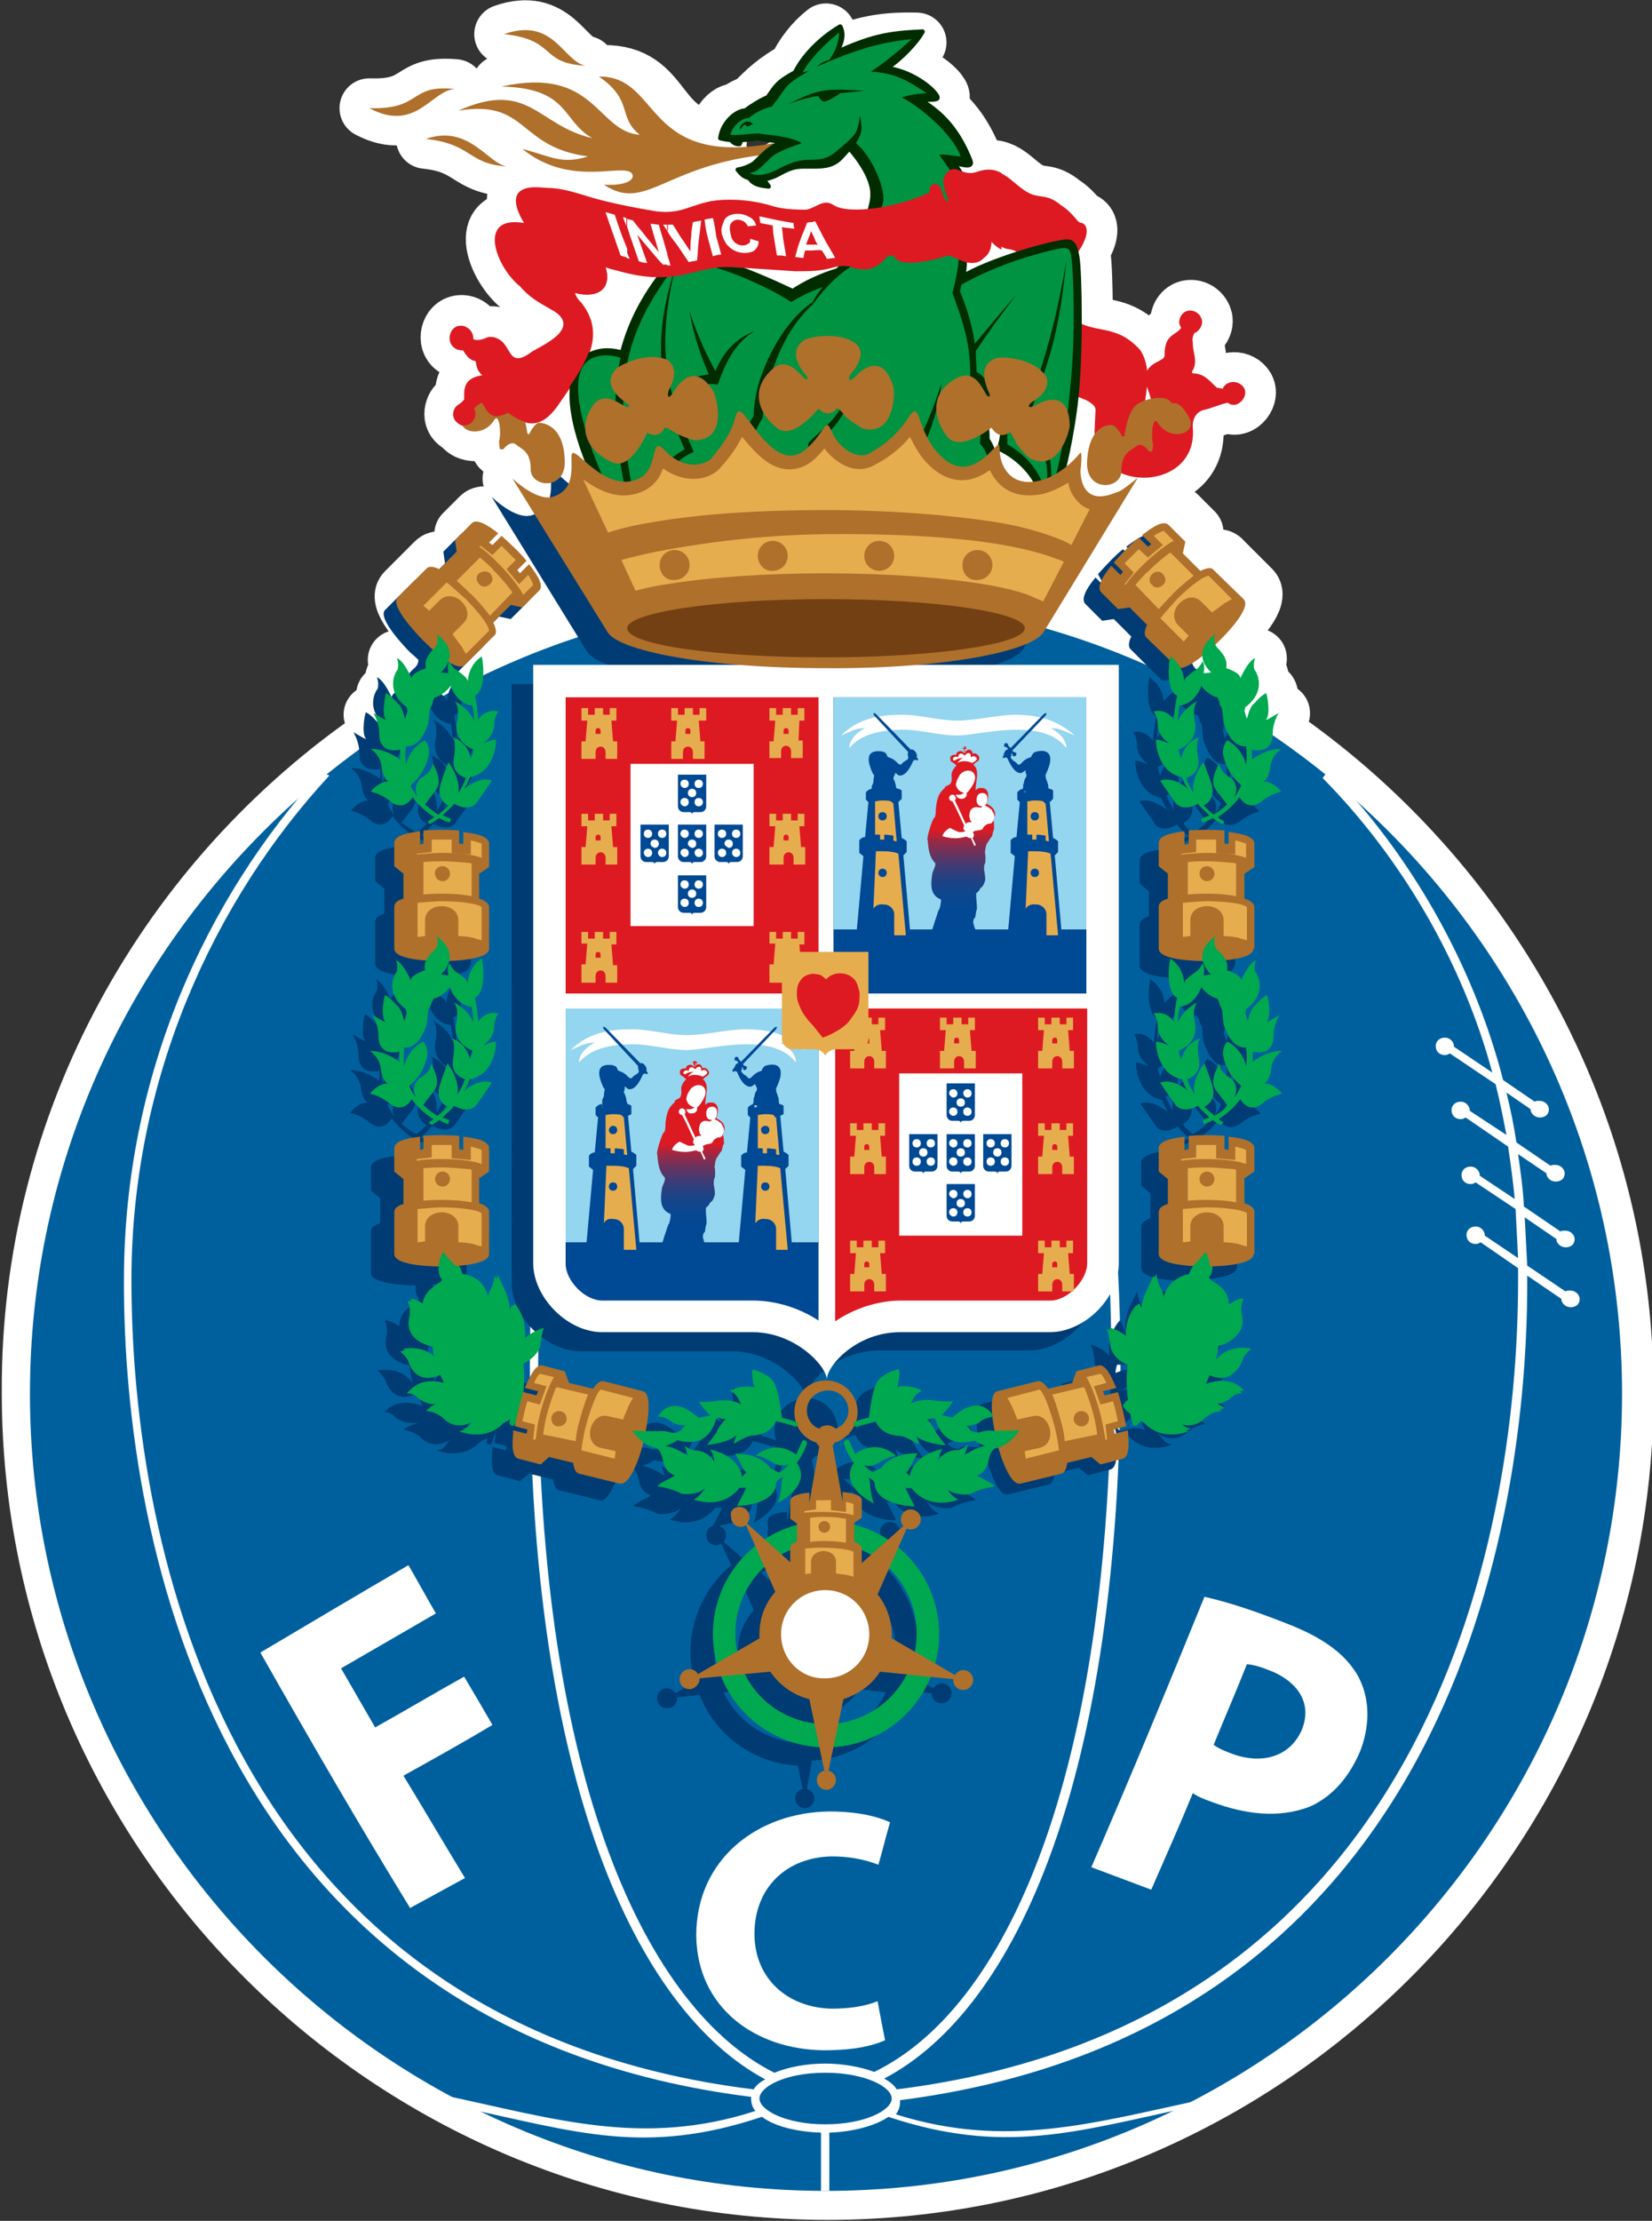 <svg xmlns="http://www.w3.org/2000/svg" width="198.6" height="266.9" viewBox="0 0 198.6 266.9"><rect x="0" y="0" width="198.6" height="266.9" fill="#333333" stroke="none"/><path fill="none" stroke="#FFF" stroke-width="7.17" stroke-linecap="round" stroke-linejoin="round" stroke-miterlimit="3.86" d="M45.6 88.4c0-1.5-.8-2.6-.7-2.5.7.4 1.5.9 1.5.8-.6-.7 0-3.2 0-3.2.8.4 1.4 1.3 1.5 1.3.3.2.6 1.1.8 1.6l.4-.8c-.2-.4 0-.4-.1-.4-2.8-2.1-1.2-4.5-1.1-4.5.2-.8-.1-1.4-.1-1.4.9.3 1.8 2.5 1.8 2.4 0-.7 1.8-1.2 1.7-1.2-.3-1.2.8-2.1.9-2.2.5-.4.6-.8.6-1.1-.5-.5-.9-.8-1-.9-.4-.4-4-4.1-3-5.1l3.6-3.6c.3-.3.9-.2 1.5.1l2.1-2.1-.2-1.4 2-2c.7-.7 2.7.9 3.2 1.2l-1.1 1.1 1.5-.8c1.1 1 2.1 1.9 3 3l-1.1 1.1.3.4 1.1-1.1c.4.6 2 2.4 1.2 3.2l-2 2-1.5-.3-2.1 2.1c.3.7.5 1.3.1 1.6l-3.5 3.5c-.5.5-1.7-.1-2.8-.9.4 1.5-1 2.6-1 2.6l.7.1c.1-.5.1-1.1.3-1.4 0-.1.4.8 1 1.1.1.1 1.2.8 1.2 1.2.1.3-.1-1.7 1.7-2.9 0 0 .2 1 .2 2.1 4.7-2.2 9.6-4.1 14.6-5.6l-11.2-18s2.9 2.9 4.9 2.2c2-.6 2.4-2.1 2.2-4.7-.1-1.2.7-.3 2 .7-1.9-4.7-2.2-7.7-1.8-9.8-.6.9-1.3 1.8-1.8 2.6-1.3 1.7-2.5 2.4-3.8 2.1.2.8.3 1.6.3 1.6.2.1.9-1.2 1.5-1.3 1.1-.1 2.8.9 2.9 4.4.1 3.6-4.1 3.2-4.1 1s-1.1-2.4-1.8-3c-.7-.5-1.5.6-1.5.6-.6.1-.5-.9-.5-.9.3-1 0-3.5-.6-2.5-1.1 1.8-3.5 1.6-3.9.5-1.5-.5-1-2-.5-2.4.3-.2.6-.4.8-.7v-.7c0-1.4.8-2 2.2-2.2-.9-.7-.7-1.7-.9-1.8-.8-.1-1.1-.7-1.5-1.3-1.7.1-1.9-1.7-1.1-2.5.8-.8 2.4-.2 2.3 1.2.3.2.8.3 1.9-.2 2.8-.3 1.9 4.3 5.2 1.8.8-.6 6.6-2.9 2.2-5.2-1.4-.8-2.5-1.4-3.6-2.7-2.8-2.2-5.3-8.6.5-7.6-1.4-2.3-1.6-4.3 1.4-4.3.6 0 1.2.1 1.9.1 1.3.1 2.4.4 3.7.8 1.3.4 3.5 1.1 8.9 2 2.8.3 3.6-.5 6-1.1.8-.2 1.7-.3 2.8-.3 1.6 0 3.1.1 4.6.6 1 .3 1.9.6 4.5.6 1 0 2.2-1.4 3.3-.6.8.6 2.6.7 4.5.5.2-.7.3-1.3.3-1.8 0-2.5-2.8-5.5-2.8-5.5s-.5.6-.8.9c-1 1.2-1.9 1.5-3.6 1.3-1.5-.2-3-.2-3.6.4-.9.8-1.8 1.3-3.1 1.6-.1.3 0 .8.3 1.2-.9-.1-1.3-.3-1.8-1.1-1.1-.2-1.5-.7-1.9-1.5-6.9-2-9.8 4.9-15.1 1.5 3.8.2 3.9-1.4 3-1.6-1.8-.5-7.5 1.6-12.8-2.7 3.5.9 4.7 1.9 7.9.9-8.6-1.1-7.2-6.9-15.6-5.5 8.5-3.8 9.5 1.8 16.1 3.3-3.7-2.1-2.7-6-10.9-6.2 11.3-3.2 12.6 5.5 17.8 5.9-2.7-2.2-.6-4.2-5.6-7.1 7.6-.1 6 7.5 13.7 7.9.2-2 1.4-3.4 2.4-3.3.5-.4 1.3-.8 2.1-1.1 1.3-1.4 2.8-2.8 5.1-4 .9-1.9 2.1-3.4 3.5-4.5.5.8.7 1.8.8 2.9 4-1.4 6-1.9 10.1-1.8-.7 1.3-1.5 2.2-3.3 3 2.7.3 5.1 2.1 5.8 3 .7.9.2.7-1.8.8 3.3 1.9 4.9 4.5 6 7.2.3.7 0 .9-2 .3.3.4.6.8.8 1.2.5.2 1.2.4 2.1 0 2.9-.9 3.9 1.4 6 2.5 1.4.7 2.1 0 3.9 1.5.5.3 1.1.8 2 1.9.1.1.3.2.5.2 1.2.6.1 2.6-.3 3.2v.6c.2.9.3 4.4.3 8.3 2.2 1 4.5.3 7 3.1.5.8.7 1.6.8 2.4.2-.4.7-.8 1.4-1.1.3-.2.7-.3.7-.7 0-2.6 1.3-2.3 2-3.2-.2-.3-.3-.6-.2-1 .4-1.6 2.4-1.3 2.7.1.1.6-.3 1.2-.8 1.5-.3.5-.4.7-.2 1.2 0 1.2.6 2.3 0 3.4 0 .4.2.4.3.4 1.2.2 1.7 1 2.5 1.7.2 0 .5.1.7.1.4-1 2-1.1 2.6 0 .5 1-.9 2.6-2 1.7-1 .2-2 .7-3 .9-.9.3-1.3 1.2-1.2 2.2.3 4.1-3 6.1-6.3 5.9l-11 18c5.1 1.5 10 3.4 14.7 5.6 0-1.1.1-2.1.2-2.1 1.8 1.2 1.7 3.2 1.7 2.9.1-.3 1.1-1.1 1.2-1.2.6-.3.9-1.2 1-1.1.2.3.1.9.1 1.4l.9-.1s-1.3-1.1-1-2.5c-1 .7-2.1 1.3-2.6.8l-3.6-3.6c-.3-.3-.2-.9.1-1.5l-2.1-2.1-1.4.2-2-2c-.8-.7.8-2.7 1.2-3.2l1.1 1.1-.8-1.5c1-1.1 1.9-2.1 3-3l1.1 1.1.4-.3-1.1-1.1c.6-.4 2.4-2 3.2-1.2l2 2-.3 1.4 2.1 2.1c.7-.3 1.3-.5 1.6-.1l3.5 3.5c1.1 1.1-2.6 4.7-3 5.1-.1.1-.6.6-1.2 1.1 0 .3.2.7.6 1 .1.1 1.2.9.8 2.2 0 0 1.7.5 1.7 1.2 0 .1.8-2.1 1.8-2.4.1 0-.2.6-.1 1.4 0 .1 1.6 2.5-1.1 4.5-.1.1.1.1-.1.4l.2.7c.3-.4.6-1.3.9-1.5.1 0 .7-.9 1.5-1.3.1 0 .6 2.4 0 3.2 0 .1.8-.5 1.5-.8.1-.1-.7 1-.7 2.5 25.3 17.3 42 46.4 42 79.2 0 52.7-43 95.8-95.7 95.8s-95.7-43-95.7-95.8c-.2-32.7 16.5-61.8 41.8-79zm5.6-71.7c5.1-1.8 7.4 2.9 9.7 3.3-4.7-.3-4.1-2.7-9.7-3.3zM44.4 13c6.5.2 4.7-2.8 10.3-2.3-2.8.1-4.8 5.2-10.3 2.3zm16.2-8.9c6-2.1 7.1 3.3 9.8 3.8-5.6-.3-3.4-3.1-9.8-3.8zm77 42.7c0 .5-.1.9-.2 1.4.2-.1.4-.1.6-.2-.1-.2-.1-.5-.2-.6l-.2-.6zM101.4 32c-.5 0-1 .1-1.4.2-1.5.4-2.7.4-4.4.4-1.7-.1-4-.3-7.6-.5 2.1.7 4.5 1.7 7.4 3.1 1.5-1 3.4-1.9 5.4-2.5l.6-.7zm20.6-1.4c-1.2-.9-1.6.2-3.3-2.1.3 1.6-.5 3.5-2.7 2.9 0 .6-.1 1.2-.2 1.8 1.5-.9 3.9-1.9 6.2-2.6zm-49.2 1.5c.8 2.7-1 3.8-3.7 3.1.3.7.5 1 .7 1.1 1.8 2.2 1.7 4.4.8 6.5.3-.2.5-.3.8-.4 1.4-.5 2.7-.2 3.4 0 .8-3.2 2.3-6.2 4.5-9.2-1.4 0-3.2-.2-5.4-.8-.2 0-.7-.1-1.1-.3zm55.1 24.3c1-.7 1.7-1.5 2-1.9.5-.6.1 2 .1 2s-.1 4.2 3.7 2.9l.9-.3c.5-.3 1.7-1.2 2.1-1.6-.7 0-1.4-.2-2-.4-.6 1.6-4.1 1.7-4-1.6 0-1.1.2-2 .5-2.7-.1-.4-.1-.9 0-1.3l.1-2.1c0-.4-.2-.7-1.1-1.2-.3-.1-.6-.2-.9-.4l-.1.5c-.2 2.7-.7 5.5-1.3 8.1zm-7.7-2.5v.4c.1 1.5 1.2 3.8 4 3.5-.7-1.7-2.3-3.1-4-3.9zm-.9.2c.7-.6.8-1 .8-.4 1.1-3.3-.9-5.9-1.9-6.3 0-.9-.3-1.4-.7-1.6v1.7c.9 1.7 1.2 3.5 1.2 5.3.3.5.5.8.6 1.3z"/><path fill="#DD1A22" d="M72.8 32.1c.8 2.7-1 3.8-3.7 3.1h-.2c.6.8.8 1 1 1.2 3.5 4.4-.4 8.7-2.8 12.3-1.7 2.4-3.3 2.8-5.5 1.3-.2-.1-.3-.2-.4-.3-1.4.7-2.2.6-2.9-.8-.1-.1-.2-.4-.3-.4-.3.2-.7.4-.9.7.5 1-.3 2.2-1.4 2-1.6-.5-1.2-2-.6-2.4.3-.2.6-.4.8-.7v-.7c0-1.4.8-2 2.2-2.2-.9-.7-.7-1.7-.9-1.8-.8-.1-1.1-.7-1.5-1.3-1.7.1-1.9-1.7-1.1-2.5.8-.8 2.4-.2 2.3 1.2.3.2.8.3 1.9-.2h.2c2.7-.2 1.7 4.3 5.1 1.8.8-.6 6.6-2.9 2.2-5.2-1.4-.8-2.5-1.4-3.6-2.7-2.8-2.2-5.3-8.6.5-7.6-1.4-2.3-1.6-4.3 1.4-4.3.6 0 1.2.1 1.9.1 1.3.1 2.4.4 3.7.8 1.3.4 3.5 1.1 8.9 2 2.8.3 3.6-.5 6-1.1.8-.2 1.7-.3 2.8-.3 1.6 0 3.1.2 4.6.6 1 .3 1.9.6 4.5.6 1 0 2.2-1.4 3.3-.6 1.9 1.3 8 .3 11.7-1.5l-.1-.3c-.2-.6.9-1.2 1.3-.2.1.3.5 1.6.8 1.7 0 0 .1 0 .2-.1.2-.5-1.3-2.2-.4-3.3 1.2-1.5 1.9.5 3.9-.3 2.9-.9 3.9 1.4 6 2.5 1.4.7 2.1 0 3.9 1.5.5.3 1.1.8 2 1.9.1.1.3.2.5.2 1.2.6.1 2.6-.3 3.2-.7 1.2-1.8 2.6-2.7 3.4l-.1.1c-2 .9-.1 2.7.7 3.5l1.2 1.2c2.5 2.1 5.2.5 8.2 3.9 1.4 2.2.7 4.9.4 7.2-.1.7-.1 1.2-.1 1.6.1.7.8.1 1-.2.4-1.1 0-2.8-.3-3.6-.7-1.9-.5-2.9 1.2-3.7.3-.2.7-.3.7-.7 0-2.6 1.3-2.3 2-3.3-.2-.3-.3-.6-.2-1 .4-1.6 2.4-1.3 2.7.1.1.6-.3 1.2-.8 1.5h-.1c-.2.4-.3.7-.2 1.2v.1c0 1.1.6 2.1 0 3.2-.1.1-.1.2-.1.3.1.1.4.1.5.1 1.2.2 1.7 1 2.5 1.7.2 0 .5.1.7.1.4-1 2-1.1 2.6 0 .5 1-.9 2.6-2 1.7-1 .2-2 .7-3 .9-.9.3-1.3 1.2-1.2 2.2.6 7.8-12.3 8-11.8-.1l.1-2.1c0-.4-.2-.7-1.1-1.2-.9-.4-2.1-.8-3.4-1.3-2.7-1.1-5.8-3.1-6.8-7.9-.8-3.6-.1-5.5.8-6.7.2-.3 1.3-1.4 1.2-1.8-1.3-1-1.7.5-3.9-3 0-.1-.1-.1-.1-.1.1-.1.1-.1.2-.1v-.1s0 .1.1.1c1.1 1.7.5 5.1-2.9 3.8-.3-.1-1-.5-1.4-.6-.4.1-5.4 1.7-6.5.3-.1-.1-.1-.2-.2-.3h-.2c-.5 0-.7.3-1 .6l-.2.2c-1.1 1.2-2.6 1-4 .5-.6-.1-1.4 0-2 .2-1.5.4-2.7.4-4.4.4-1.7-.1-4.1-.3-7.8-.5-2-.1-3.7.5-5.6.9-2 .4-4.3.6-8.1-.5-.7.2-1.2.1-1.6-.1"/><path fill-rule="evenodd" clip-rule="evenodd" fill="#AF702B" d="M93.6 17.1c-16.4 3.3-14-8-21.6-7.9 4.2 2.9 2.2 4.8 4.9 7-5.2-.4-5.3-8.3-16.6-5.8 8.2.2 7.2 4.1 10.9 6.2-6.6-1.5-7.6-7.1-16.1-3.3 8.4-1.4 7.1 4.4 15.6 5.5-3.2 1-4.4 0-7.9-.9 5.3 4.3 11 2.1 12.8 2.7.9.3.8 1.8-3 1.6 5.3 3.5 7.4-2.9 21.5-3.8 1.4-.1-1.6 2.6.5 1.1 1.6-1.2 4.6-2.3 4.6-2.3l-5.5-1.5-.1 1.4z"/><path fill="none" stroke="#002C00" stroke-width=".55" stroke-linecap="round" stroke-linejoin="round" stroke-miterlimit="3.86" d="M115.8 33.2c3-1.8 9.4-3.7 11.9-4.1 1.2-.2 1.5.1 1.8 1.8.3 1.7.5 11.9-.2 17.6-.7 5.7-2.4 13-4.3 15.2 1.6-4.4-1.5-8.2-4.9-9.8 1.3-3.4-.8-6.1-1.9-6.5 0-.9-.3-1.4-.7-1.6v1.7c.9 1.7 1.2 3.5 1.2 5.3.6 1 .7 1.3.9 2.8 1.1 1.9 1.3 3.6 1.6 5.9.7 1.7.6 3.6.6 3.6H88.2l-.7.7-12-1-.4-.9h-.4c-9.4-16.7-5.4-20.8-3.3-21.5 1.4-.5 2.7-.2 3.4 0 1-3.9 2.9-7.4 5.9-10.9 1.3-1.6 6.4-.4 14.6 3.5 1.5-1 3.4-1.9 5.4-2.5.6-.6 1-.9 1-.9.1-.2 3.3-5.8 3.2-8.3 0-2.5-2.8-5.5-2.8-5.5s-.5.6-.8.9c-1 1.2-2.1 1.3-3.6 1.3s-2.1-.1-3.5.6c-1.1.6-1.3.7-2.5 1 .3.2.4.4.7.8-.9-.1-1.8-.2-2.3-1-.7-.2-.9-.4-1.4-1 .7-.1 1.7-.5 2.1-.9.4-.4.7-.7 1.5-1.4.8-.6 1.2-.9 2.4-1-.8-.1-2.5-.3-3.7-.5-.7.2-1.9.2-1.9.2l-.2.5s-.6.1-1-.5c-.3 0-.9-.1-1.3-.2.3-2 2-3.3 3-3.3.5-.4 1.9-1.3 2.7-1.6 1-1.4 1.1-1.8 3.3-3 .9-1.9 3-4.1 5.4-5.5.5.9.2 2.1-.5 3.1 4.3-1.9 6.1-2.3 10.4-2.5-.7 1.3-2.6 3.3-4.3 4.4 2.7.3 5.1 2.1 5.8 3 .7.9.2.7-1.8.8 3.3 1.9 4.9 4.5 6 7.2.3.7 0 .9-2 .3 2.5 3.3 2.9 6.4 2.8 8.6-.1 1.4-.4 1-1.6-.1.2 1.4.3 3.4 0 5.2z"/><path fill="#002C00" d="M115.8 33.2c3-1.8 9.4-3.7 11.9-4.1 1.2-.2 1.5.1 1.8 1.8.3 1.7.5 11.9-.2 17.6-.7 5.7-2.4 13-4.3 15.2 1.6-4.4-1.5-8.2-4.9-9.8 1.3-3.4-.8-6.1-1.9-6.5 0-.9-.3-1.4-.7-1.6v1.7c.9 1.7 1.2 3.5 1.2 5.3.6 1 .7 1.3.9 2.8 1.1 1.9 1.3 3.6 1.6 5.9.7 1.7.6 3.6.6 3.6H88.2l-.7.7-12-1-.4-.9h-.4c-9.4-16.7-5.4-20.8-3.3-21.5 1.4-.5 2.7-.2 3.4 0 1-3.9 2.9-7.4 5.9-10.9 1.3-1.6 6.4-.4 14.6 3.5 1.5-1 3.4-1.9 5.4-2.5.6-.6 1-.9 1-.9.1-.2 3.3-5.8 3.2-8.3 0-2.5-2.8-5.5-2.8-5.5s-.5.6-.8.9c-1 1.2-2.1 1.3-3.6 1.3s-2.1-.1-3.5.6c-1.1.6-1.3.7-2.5 1 .3.2.4.4.7.8-.9-.1-1.8-.2-2.3-1-.7-.2-.9-.4-1.4-1 .7-.1 1.7-.5 2.1-.9.4-.4.7-.7 1.5-1.4.8-.6 1.2-.9 2.4-1-.8-.1-2.5-.3-3.7-.5-.7.2-1.9.2-1.9.2l-.2.5s-.6.1-1-.5c-.3 0-.9-.1-1.3-.2.3-2 2-3.3 3-3.3.5-.4 1.9-1.3 2.7-1.6 1-1.4 1.1-1.8 3.3-3 .9-1.9 3-4.1 5.4-5.5.5.9.2 2.1-.5 3.1 4.3-1.9 6.1-2.3 10.4-2.5-.7 1.3-2.6 3.3-4.3 4.4 2.7.3 5.1 2.1 5.8 3 .7.9.2.7-1.8.8 3.3 1.9 4.9 4.5 6 7.2.3.7 0 .9-2 .3 2.5 3.3 2.9 6.4 2.8 8.6-.1 1.4-.4 1-1.6-.1.2 1.4.3 3.4 0 5.2"/><path fill="#002C00" d="M115.8 33.2c3-1.8 9.4-3.7 11.9-4.1 1.2-.2 1.5.1 1.8 1.8.3 1.7.5 11.9-.2 17.6-.7 5.7-2.4 13-4.3 15.2 1.6-4.4-1.5-8.2-4.9-9.8 1.3-3.4-.8-6.1-1.9-6.5 0-.9-.3-1.4-.7-1.6v1.7c.9 1.7 1.2 3.5 1.2 5.3.6 1 .7 1.3.9 2.8 1.1 1.9 1.3 3.6 1.6 5.9.7 1.7.6 3.6.6 3.6H88.2l-.7.7-12-1-.4-.9h-.4c-9.4-16.7-5.4-20.8-3.3-21.5 1.4-.5 2.7-.2 3.4 0 1-3.9 2.9-7.4 5.9-10.9 1.3-1.6 6.4-.4 14.6 3.5 1.5-1 3.4-1.9 5.4-2.5.6-.6 1-.9 1-.9.1-.2 3.3-5.8 3.2-8.3 0-2.5-2.8-5.5-2.8-5.5s-.5.6-.8.9c-1 1.2-2.1 1.3-3.6 1.3s-2.1-.1-3.5.6c-1.1.6-1.3.7-2.5 1 .3.2.4.4.7.8-.9-.1-1.8-.2-2.3-1-.7-.2-.9-.4-1.4-1 .7-.1 1.7-.5 2.1-.9.4-.4.7-.7 1.5-1.4.8-.6 1.2-.9 2.4-1-.8-.1-2.5-.3-3.7-.5-.7.2-1.9.2-1.9.2l-.2.5s-.6.1-1-.5c-.3 0-.9-.1-1.3-.2.3-2 2-3.3 3-3.3.5-.4 1.9-1.3 2.7-1.6 1-1.4 1.1-1.8 3.3-3 .9-1.9 3-4.1 5.4-5.5.5.9.2 2.1-.5 3.1 4.3-1.9 6.1-2.3 10.4-2.5-.7 1.3-2.6 3.3-4.3 4.4 2.7.3 5.1 2.1 5.8 3 .7.9.2.7-1.8.8 3.3 1.9 4.9 4.5 6 7.2.3.7 0 .9-2 .3 2.5 3.3 2.9 6.4 2.8 8.6-.1 1.4-.4 1-1.6-.1.2 1.4.3 3.4 0 5.2"/><path fill="#00609E" d="M99.3 71.8c-52.7 0-95.7 43-95.7 95.7s43 95.8 95.7 95.8 95.7-43 95.7-95.8c0-52.7-43-95.7-95.7-95.7"/><path fill="#FFF" d="M107.2 252.2c0-1.4-3.2-3.1-8-3.1s-7.9 1.7-7.9 3.1c0 1.4 3.2 3.1 7.9 3.1 4.8 0 8-1.7 8-3.1m35.6 1.1c-13.5 2.9-22.2 5.7-36 1.1-1.6 1.1-4.3 1.8-7.1 1.9v7h-1v-7c-2.8-.1-5.5-.7-7.1-1.9-14.1 4.7-22.3 1.8-36-1.1l-2.3-1.5c13.3 2.8 23.9 6.3 37.5 1.9-.3-.4-.5-.9-.5-1.4v-.3c-64-8-75.5-66-75.4-98.2 0-24.4 9.8-45.8 23.7-61l1 .4c-13.8 14.9-23.8 36.4-23.8 60.6 0 32.2 11.5 89.5 74.8 97.3.3-.5.8-.9 1.4-1.2-15.5-8.3-28.4-35.9-28.3-85.8 0-47.5 16.5-92.6 35.5-92.6 19.7 0 35.5 45 35.5 92.6 0 49.3-12.4 77.3-28.4 85.7.7.4 1.2.8 1.5 1.3 63.2-7.9 74.7-64.9 74.7-97.2v-1.5l-4.5-3.1c-.2.1-.3.2-.6.2-.6 0-1.1-.4-1.1-1.1 0-.5.4-1 1.1-1 .6 0 1.1.5 1.1 1.1l4 2.7-.3-5.9-4.8-3.2c-.2.1-.3.2-.6.2-.6 0-1.1-.4-1.1-1.1 0-.5.4-1 1.1-1 .6 0 1.1.5 1.1 1.1l4.2 2.8c-.2-2.1-.5-4.3-.8-6.3l-5.1-3.5c-.2.1-.3.2-.6.2-.6 0-1.1-.4-1.1-1.1 0-.5.4-1 1.1-1 .6 0 1.1.5 1.1 1.1l4.4 2.9c-.4-2.1-.8-4.1-1.3-6.1l-5.5-3.7c-.2.1-.3.2-.6.2-.6 0-1.1-.4-1.1-1.1 0-.5.4-1 1.1-1 .6 0 1.1.5 1.1 1.1l4.6 3.1c-3.6-13.4-11.1-26-20.4-35.4l.7-.9c9.7 9.8 17.4 23.2 21 37.2l3.8 2.6c.1-.1.3-.1.6-.1.6 0 1.1.5 1.1 1 0 .7-.5 1-1.1 1-.6 0-1.1-.5-1.1-1l-2.9-2c.5 2 .9 4 1.2 6l4.1 2.8c.1-.1.3-.1.6-.1.6 0 1.1.5 1.1 1 0 .7-.5 1-1.1 1-.6 0-1.1-.5-1.1-1l-3.4-2.3c.3 2.1.6 4.2.7 6.3l4.4 3c.1-.1.3-.1.6-.1.6 0 1.1.5 1.1 1 0 .7-.5 1-1.1 1-.6 0-1.1-.5-1.1-1l-3.8-2.6.3 5.8 4.6 3.1c.1-.1.3-.1.6-.1.6 0 1.1.5 1.1 1 0 .7-.5 1-1.1 1-.6 0-1.1-.5-1.1-1l-4.1-2.8v.9c0 32.3-11.5 90-75.4 98.2v.3c0 .5-.2 1-.5 1.4 13.3 4.2 23.8 1 37-1.8l-1.9 1zm-43.6-181c-17.8 0-34.5 43.7-34.5 91.6-.1 50.6 13.3 77.7 28.4 85.2 1.7-.7 3.9-1.1 6.1-1.1 2.1 0 4.3.4 5.9 1 15.7-7.6 28.5-35.1 28.5-85.2.1-47.8-15.8-91.5-34.4-91.5"/><path fill="#003C73" d="M101 188.5v1.4l1-.9c-.3-.2-.6-.3-1-.5m3.3 2.2l-1.3 3c1.1 1.4 1.7 3.1 1.7 4.9v.4l2.8 1.6c.1-.7.2-1.4.2-2.1 0-3-1.3-5.8-3.4-7.8m2.2 12.7l-3.2-.4c-1 1.6-2.6 2.7-4.4 3.3l-.7 3.1c3.7-.5 6.7-2.8 8.3-6m-11.2 6l-.6-3c-2-.5-3.6-1.7-4.7-3.3l-3 .3c1.5 3.2 4.6 5.5 8.3 6m-9.2-8.7l2.6-1.5v-.6c0-2 .7-3.7 1.9-5.1l-1.2-2.8c-2.1 2-3.4 4.8-3.4 7.9-.1.7-.1 1.4.1 2.1m5.4-11.7l1 .9v-1.4c-.4.2-.7.4-1 .5m43.2-17c.3-.1 2-.7 3-.1.1 0-1.2-1.2.1-3 .1-.2 1.3-1.6 1.6-2.2 0-.1.1.2.2.5 0 0 0-1.4.8-2.7 0-.1.7.8 1 1.4 0 0 0-2.4.8-3.5.1-.1-.3-.5-.3-2 0-.1 0-.3-.1-1.7 0-.2.5 0 .8.3.1.1-.7-1.8-.4-2.7 0-.1-.3.4-1.1.6-.1 0 .6.2.8.5.1.1-.5.1-1.3 1.1 0 0 .4 0 .6-.1 0 0-2.1 2.1-3 2.1 0 0 .9.1 1.4.2 0 0-.2.1-1.2 1.3 0 0-.8 2.2-4.1 2-.1.3-.2.7-.2 1 .5-.2 1.6-.6 3.3-.6 0 0-.7.4-1.2 1.4 0 .1-.8 1.3-1.7 1.3 0 0 1.7 0 2.6-.9 0 0 .3 4.4-2.9 5.3.1.2.3.3.5.5m-75.9 0c.2-.1.4-.3.6-.4-3.2-.9-3-5.3-2.9-5.3.9.9 2.6.9 2.6.9-.9 0-1.7-1.2-1.7-1.3-.5-1-1.2-1.4-1.2-1.4 1.7 0 2.8.4 3.3.6-.1-.3-.1-.7-.2-1-3.2.3-4-1.9-4.1-2-1-1.2-1.2-1.3-1.2-1.3.5-.2 1.4-.2 1.4-.2-.9 0-3.1-2.1-3-2.1.3.1.7.1.6.1-.9-1.1-1.4-1-1.3-1.1.2-.3.9-.5.8-.5-.8-.2-1.1-.7-1.1-.6.3.9-.5 2.7-.4 2.7.3-.3.9-.5.8-.3-.1 1.3-.1 1.5-.1 1.7 0 1.5-.4 1.9-.3 2 .7 1.1.8 3.5.8 3.5.3-.6 1-1.4 1-1.4.8 1.2.8 2.7.8 2.7.1-.2.2-.5.2-.5.3.6 1.4 2.1 1.6 2.2 1.3 1.7 0 3 .1 3 .9-.7 2.6-.2 2.9 0m16.6-3.2c1.2.3.6 3.6.3 5.2h1.1c.8-.1 1.4.1 1.7.2.5 0 1-.1 1.3-.6l-1.4-.7c-1-.8-1.8-.6-1.7-.7 1.8-2.7 4.4-.2 4.9.2.4-.1.9-.2 1.4-.3-.6-.5-1.3-1.5-1.4-1.6.2.2 1.8 0 1.9 0 2.1-.4 3.2.4 3.2.4l-.3-.6c-.4-.9-1.1-1-1-1 1.7-.8 2.9-.3 2.9-.4-.2-.5-.4-2.1-.2-2.1 1.6.4 2.1 1.1 2.2 1.1.9.9 1.2 4 1.3 4.7 1 .2 1.7.5 1.7.5-.1-.4-.2-.8-.2-1.2 0-2.1 1.7-3.8 3.8-3.8 0-1.6-3.8-5.7-8.9-5.7H69.8c-4.2 0-8.3-4.2-8.3-8.3V82.2H86c-8.8-.7-14.6-2.3-15.5-4L59.1 59.7s2.9 2.9 4.9 2.2c2-.6 2.4-2.1 2.2-4.7-.1-2.4 3.2 3.7 7.3 2.8 3.6-.8 1.8-5.8 4-3.6 2.2 2.3 4.7 1.8 5.6.8.9-1 2.1-2.7 2.6-4.2.5-1.6.4-2.2 2.3.4s4.2 4.7 6.5 2.6 2.2-4 3-2c.8 1.9 3.1 3.4 4.5 2.6 1.5-.8 3.1-1.9 4.7-4.3 1.6-2.5.8 1.8 4 4.7 3.2 3 5.9-.6 6.3-1 .6-.5.5-1.1.7.5.1 1.5 1.2 3.8 4 3.5 2.9-.3 5.1-2.8 5.6-3.4.5-.6.1 2 .1 2s-.1 4.2 3.7 2.9l.9-.3c.6-.3 2.3-1.7 2.3-1.7L123 78c-.9 1.6-6.9 3.3-15.7 4H132v72c0 4.2-4.1 8.3-8.3 8.3h-18c-5.2 0-8.8 4-8.8 5.7 2.1 0 3.8 1.7 3.8 3.8 0 .4-.1.8-.2 1.1.2-.1.8-.2 1.6-.4.1-.7.5-3.9 1.3-4.7.1-.1.5-.8 2.2-1.1.1 0 0 1.6-.2 2.1 0 .1 1.2-.5 2.9.4.1 0-.6.1-1 1l-.3.6s1.1-.8 3.2-.4c.1 0 1.6.3 1.9 0-.1.2-.8 1.2-1.4 1.6.5.1 1 .2 1.4.3.5-.4 3.1-2.9 4.9-.2 0 0-.7-.1-1.7.7l-1.4.7c.3.4.8.6 1.3.6.3-.2.9-.3 1.7-.2h.9c-.3-1.6-.9-4.9.3-5.2l4.9-1.2c.5-.1.9.3 1.3.9l2.9-.7.5-1.4 2.7-.7c1-.3 1.8 2.1 2.1 2.7l-1.6.4.2.5 1.6-.4c.2.5.3 1.1.5 1.6.1-.1.3 0 .5.2-.2-1.6-.3-3.2-.1-4.8-.3-.1-1.5-.5-2-1.9 0-.1-.1-1.8-.5-2.3-.1-.1 2 .6 2.3 1.5 0 .1-.6-2.3 1.2-4.4.1-.1.6 1.2.9 1.8-.2-.4-.5-1.3.2-3.2l1-2.1c0-.1 0 .7.5 1.6 0 .1.4.9.6 1.3 0-.6.4-2.8 3.1-3.1.1 0 .1-.5.5-1.1-1.7-.1-4.2-.4-4.2-1.5v-5c0-.4.5-.8 1.1-1v-3l-1.1-.9v-2.8c0-1.1 2.5-1.3 3.1-1.4v1.6l.5-.1v-1.6c1.4-.1 2.8-.1 4.3 0v1.6h.5v-1.6c.7.1 3.1.3 3.1 1.4v2.8l-1.2.8v3c.7.2 1.2.6 1.2 1.1v5c0 1.3-4 1.5-5.3 1.5.1.6 0 1.2-.4 1.6-.1.1.2.4.6.6 0 0 1.8.8 1.8 2.7 0 .1 1.1-.8 1.7-.7.1 0-.3.6-.2 1.6 0 .1 1.1 2.8-2.7 3.8-.1 0 0 1.4-.5 2.3.1-.2 1.2-2.2 4.3-1.7.1 0-.4.1-.9 1.1 0 .1-.7 3.1-3.8 1.7-.1-.1-.7 1.5-.7 1.5s2.8-1.3 4.6.7c.1.1-.4-.2-1.3.6 0 0-1.2 1.1-3 .6-.1 0 1.5.5 2 .9.1.1-.8 0-2 .9-.1 0-1.5 1.7-3.7.3-.1-.1.5.5.8.9.1.1.6.4.9.4 0 0-3 1.4-5.2-1-.3-.1-.6-.3-.9-.5l.1.4c.1.4-.5.6-.6.2l-.3-1.2-.5-.5c.1.6.3 1.1.4 1.7l-1.5.4.1.5 1.6-.4c.1.7.4 3.1-.6 3.4l-2.7.7-1.1-.9-2.9.7c-.1.7-.3 1.2-.7 1.3l-4.9 1.2c-1.1.3-2.2-2.7-2.6-4.3-.3.2-.7.3-1.1.4-.1 0-.6.4-.9 1.5 0 .1-.2 1.4-1.4 1.8-.1 0 1.5.6 2.1 1.3 0 0-1.7.2-2.9.9-.1.1-2 .2-2.9-.7-.1-.1.4 1 1.4 1.4 0 0-3.3 1.4-5.5-1.4h-.8c.2.4 1.1 2 1.1 2.2 0 .1-4.7-.1-4.7-2.8 0 0-.1-.2-.3-.4l-.5-.3c.1.4.3 1 .2 1.4 0 .1.1 1.4.4 1.7 0 0-4.2-2-2.3-4.8-.9-1.2-1.2-2.3-1.2-2.3-.1-.4.5-.6.6-.2 0 0 .1.5.5 1.1l.2.4c.7-.5 2.6-1.6 4.7.1.1.1-.4-.1-1.9.8-.1.1-1.1.6-2 .3.4.4.7.7 1.1 1l1-.5c.1 0 1-1.8 4.3-1.8.1 0-.5.8-.6 1.2 0 .1-.2.8-.7 1-.1 0 .5.5.5.6 0 .1 0-2.5 3.8-3.3.1 0-.3.1-.5 1.5 0 .1.6-1.4 2.5-1.4.1 0 1-.4 1.1-.6 0-.1-.3 1-.4 1.2 0 0 1.7-1.1 2.7-1.1.1 0-1.1-.3-1.4-.7-.1-.1-3.6 1.4-4.7-2.6l-.4-.1c-.2.1-.6.2-.8.1-.1 0 .7.7 1.2 1.7 0 .1.8 1.3 1.1 1.4.1 0-2.6-.2-3.5-1.1-.1-.1.2.5.3 1 0 .1-1.4-1-2.5-1-.1 0-2 0-2.6-1.7-1.3.3-2.2.6-2.2.6-.8.9-1.6 1.6-2.7 1.9-.1.2-.2.3-.4.4l1.2 6.8V181c.5.1 2.3.2 2.3 1v2.1l-.9.6c1.4.5 2.8 1.1 4 1.9l1.9-1.7c-.2-.2-.3-.5-.3-.8 0-.7.5-1.2 1.2-1.2.6 0 1.2.5 1.2 1.2 0 .6-.5 1.2-1.2 1.2-.2 0-.3 0-.5-.1l-1 2.3c3 2.5 4.9 6.3 4.9 10.5 0 1.2-.2 2.4-.5 3.5l2.3 1.4c.2-.3.6-.6 1-.6.6 0 1.2.5 1.2 1.2 0 .6-.5 1.2-1.2 1.2s-1.2-.5-1.2-1.2l-2.7-.3c-1.9 4.7-6.4 8.1-11.7 8.4L97 215c.5.1.9.6.9 1.1 0 .6-.5 1.2-1.1 1.2-.7 0-1.2-.5-1.2-1.2 0-.6.4-1 .9-1.1l-.6-2.8c-5.4-.3-9.9-3.7-11.8-8.5l-2.7.3c0 .8-.5 1.3-1.2 1.3s-1.2-.5-1.2-1.2.5-1.2 1.2-1.2c.4 0 .8.2 1 .6l2.3-1.4c-.3-1.1-.5-2.3-.5-3.5 0-4.2 1.9-8 4.9-10.5l-1.2-2.6c-.2.1-.4.2-.6.2-.7 0-1.2-.5-1.2-1.2s.5-1.2 1.2-1.2c.6 0 1.2.5 1.2 1.2 0 .3-.1.6-.3.8l2.2 1.9c1.2-.8 2.5-1.4 3.9-1.7l-.8-.7v-2.1c0-.8 1.9-1 2.3-1v1.2l1.2-6.8c-1.4-.7-2.3-1.4-2.7-2.4-.1.1-.2.2-.4.1 0 0-.9-.3-2.2-.6-.7 1.6-2.5 1.7-2.6 1.7-1.1 0-2.5 1.1-2.5 1 .1-.5.4-1.1.3-1-.9.9-3.5 1.2-3.5 1.1.2-.1 1-1.3 1.1-1.4.4-1 1.2-1.7 1.2-1.7-.3.1-.6 0-.8-.1l-.4.1c-1.1 4-4.6 2.5-4.7 2.6-.3.3-1.5.7-1.4.7 1 0 2.7 1.2 2.7 1.1-.1-.2-.4-1.3-.4-1.2.1.2.9.6 1.1.6 1.9 0 2.5 1.5 2.5 1.4-.2-1.4-.6-1.5-.5-1.5 3.8.9 3.8 3.4 3.8 3.3 0-.1.6-.5.5-.6-.4-.2-.6-1-.7-1-.1-.4-.7-1.2-.6-1.2 3.3 0 4.2 1.8 4.3 1.8.4.1.7.4 1 .5.4-.3.8-.6 1.1-1-.9.4-1.9-.2-2-.3-1.5-.9-2-.7-1.9-.8 2.1-1.7 4-.7 4.7-.1l.2-.4c.3-.7.5-1.1.5-1.1.1-.4.7-.2.6.2 0 0-.3 1.1-1.2 2.3 1.9 2.8-2.3 4.8-2.3 4.8.2-.3.4-1.6.4-1.7 0-.4.1-1 .2-1.4l-.5.3c-.2.2-.3.4-.3.4 0 2.7-4.7 2.8-4.7 2.8.1-.2.9-1.7 1.1-2.2H86c-2.2 2.8-5.5 1.4-5.5 1.4.9-.4 1.4-1.5 1.4-1.4-.9.9-2.7.8-2.9.7-1.3-.7-3-.9-2.9-.9.6-.6 2.3-1.2 2.1-1.3-1.2-.4-1.4-1.7-1.4-1.8-.2-1.1-.7-1.5-.9-1.5-.4-.1-.8-.2-1.2-.5-.4 1.6-1.5 4.7-2.6 4.4l-4.9-1.2c-.4-.1-.6-.6-.7-1.3l-2.9-.7-1.1.9-2.7-.7c-1-.3-.6-2.7-.6-3.4l1.6.4.1-.5-1.5-.4.3-1.5-.6 1.5c-.1.4-.7.2-.6-.2l.1-.4c-.3.2-.6.3-.9.5-2.2 2.3-5.2 1-5.2 1 .3 0 .9-.3.9-.4.3-.5.9-1 .8-.9-2.2 1.4-3.6-.2-3.7-.3-1.1-.9-2-.8-2-.9.4-.4 2-.9 2-.9-1.8.5-3-.6-3-.6-.8-.8-1.4-.5-1.3-.6 1.8-2 4.6-.7 4.6-.7s-.6-1.5-.7-1.5c-3.1 1.4-3.8-1.7-3.8-1.7-.6-1-1-1-.9-1.1 3.1-.5 4.2 1.5 4.3 1.7-.4-.9-.4-2.2-.5-2.3-3.8-.9-2.7-3.6-2.7-3.8.1-1-.3-1.6-.2-1.6.6-.1 1.7.7 1.7.7 0-1.9 1.7-2.6 1.8-2.7.4-.2.6-.6.6-.6-.4-.4-.5-1-.4-1.6-1.2 0-5.4-.2-5.4-1.5v-5c0-.4.4-.8 1.1-1v-3l-1.1-.9v-2.8c0-1.1 2.5-1.3 3.1-1.4v1.6l.5-.1v-1.6c1.4-.1 2.8-.1 4.3 0v1.6h.5v-1.6c.7.1 3.1.3 3.1 1.4v2.8l-1.2.8v3c.7.2 1.2.6 1.2 1.1v5c0 1-2.4 1.3-4.1 1.5.5.6.5 1.1.5 1.1 2.7.4 3.1 2.6 3.1 3.1l.5-1.3c.5-1 .5-1.7.5-1.6.2.3.9 1.9 1 2.1.7 1.9.5 2.7.2 3.2.3-.6.8-1.9.9-1.8 1.7 2 1.1 4.4 1.2 4.4.3-.9 2.4-1.6 2.3-1.5-.3.5-.4 2.2-.5 2.3-.5 1.3-1.6 1.7-2 1.9.2 1.6.1 3.2-.1 4.8.5-.7.6-1.3.8-1.8l1.6.4.2-.5-1.6-.4c.3-.6 1.1-2.9 2.1-2.7l2.7.7.5 1.4 2.9.7c.4-.6.8-1 1.3-.9l5.3.8zm68-32.5c.7-.4 1.2-.8 1.7-1.3-.3-.5-1.4-1.8-1.4-1.9 0-.1-.8-.8.5-3.1 0-.1-.2.8 1.2 1.7 0 0 1.3.8.6 2.4.3-.4.6-.9.8-1.4-.5-.4-1.8-1.4-2.1-3.5 0-.1-.2-1.2.4-1.9.1-.1 1.8.8 2.3 2.9.1-.7.1-1.5 0-2.2-.5.1-1.8.1-2.7-2.8-.1-.2-.2-1.8-.2-1.8l-.3-.6c0-.1-.2-.7-.4-.7-.1 0-1.2-.3-1.9-1.3-.8 2.1-2.3 2.3-2.6 2.3-.1.6-.2 1.3-.2 1.9.5-1.5 2.4-2.5 2.3-2.4-.7 1.1-.2 2.6-.2 2.7.2 2.3-2 3-2 3.1l.1.5c.1.3.2.6.2.5.6-2.1 2.3-2.5 2.2-2.5-.5.5-.2 2.2-.2 2.3.4 1.8-.8 2.4-1.4 2.6l.9 1.8c-.4-1.8 1.2-3.7 1.2-3.7l.8 2.2c.8 2.1-.5 2.8-.8 3 .4.5.8.9 1.2 1.2m5-20.3c0 1-2.1 1.3-3.8 1.4.3.4.5.9.3 1.6 0 .1 1.7.5 1.7 1.2 0 .1.8-2.1 1.8-2.4.1 0-.2.6-.1 1.4 0 .1 1.6 2.5-1.1 4.5-.1.1.1.1-.1.4l.3 1c.1-.4.5-1.5.8-1.8.1 0 .7-.9 1.5-1.3.1 0 .6 2.4 0 3.2 0 .1.8-.5 1.5-.8.1-.1-.7 1-.7 2.5 0 .1.1 2.3-2.5 1.9v1.2c.5-.4 1.9-1.3 3.5-1.3.1 0-1.1.6-1.3 2.2 0 .1-.2 1.4-.8 1.7-.1.1.9-.3 2.1 1.2.1.1-.9.1-2.2 1.1-.1.1-1.7 1.4-2.8-.4-.8 1.2-1.8 1.9-2.6 2.4.4.3.6.4.6.4l-.2.4s-.4-.2-.9-.6c-.7.3-1.1.5-1.1.5l-.1-.5s.3-.1.8-.3c-.5-.4-1-.9-1.4-1.4-2.1 1.2-2.8-.2-2.8-.3-.3-.5-1.8-2.5-1.7-2.5 1.2-.4 2.4.4 3.3 1-.3-.5-.5-.9-.7-1.4-3.1-.6-3.2-4.5-3.1-4.5.2-.1 1.5.5 1.5.4-1.2-.8-1.3-1.9-1.3-2 0-1.4-.5-1.8-.5-1.8 1.2-.3 2 .5 2.4 1 .1-1 .2-1.9.4-2.9-1.5-.8-.9-4.8-.8-4.7 1.8 1.2 1.7 3.2 1.7 2.9.1-.3 1.1-1.1 1.2-1.2.6-.3.9-1.2 1-1.1.2.3.1.9.3 1.4l.7-.1s-1-.8-1.1-2c-1.5 0-5.1-.3-5.1-1.5v-5c0-.4.5-.8 1.1-1v-3l-1.1-.9v-2.8c0-1.1 2.5-1.3 3.1-1.4v1.6l.5-.1v-1.6c1.4-.1 2.8-.1 4.3 0v1.6l.5.1V102c.7.1 3.1.3 3.1 1.4v2.8l-1.2.8v3c.7.2 1.2.6 1.2 1.1v4.9zm-5-15.9c.7-.4 1.2-.8 1.7-1.3-.3-.5-1.4-1.8-1.4-1.9 0-.1-.8-.8.5-3.1.1-.1-.2.8 1.2 1.7 0 0 1.3.8.6 2.4.3-.5.6-.9.8-1.4-.5-.4-1.8-1.4-2.1-3.5 0-.1-.2-1.2.4-1.9.1-.1 1.8.8 2.3 2.9.1-.7.1-1.5 0-2.2-.5.1-1.8.1-2.7-2.8-.1-.2-.2-1.8-.2-1.8l-.3-.6c0-.1-.2-.7-.3-.7-.1 0-1.2-.3-2-1.3-.8 2.1-2.3 2.3-2.6 2.3-.1.6-.2 1.3-.2 1.9.5-1.5 2.4-2.5 2.3-2.4-.7 1.1-.2 2.6-.2 2.7.2 2.3-2 3-2 3.1l.1.5c.1.3.2.6.2.5.6-2.1 2.3-2.5 2.3-2.5-.5.5-.2 2.2-.2 2.3.4 1.8-.8 2.4-1.4 2.6l.9 1.8c-.4-1.8 1.2-3.7 1.2-3.7l.8 2.2c.8 2.2-.5 2.8-.8 3 .2.5.6.8 1.1 1.2m4.1-26.8c1.1 1.1-2.6 4.7-3 5.1-.1.1-.6.6-1.2 1.1 0 .3.2.7.6 1 .1 0 1.2.9.9 2.2 0 .1 1.7.5 1.7 1.2 0 .1.8-2.1 1.8-2.4.1 0-.2.6-.1 1.4 0 .1 1.6 2.5-1.1 4.5-.1.1.1.1-.1.4l.3 1c.1-.4.5-1.5.8-1.8.1 0 .7-.9 1.5-1.3.1 0 .6 2.4 0 3.2 0 .1.8-.5 1.5-.8.1 0-.7 1-.7 2.5 0 .1.1 2.3-2.5 1.9v1.2c.5-.4 1.9-1.3 3.5-1.3.1 0-1.1.6-1.3 2.2 0 .1-.2 1.4-.8 1.7-.1.1.8-.3 2.1 1.2.1.1-.9.1-2.2 1.1-.1.1-1.7 1.4-2.8-.4-.8 1.2-1.8 1.9-2.6 2.4.4.3.6.4.6.4.3.2.1.6-.2.4 0 0-.4-.2-.9-.6-.7.3-1.1.5-1.1.5-.3.1-.5-.4-.1-.5 0 0 .3-.1.8-.3-.5-.4-1-.9-1.4-1.4-2.1 1.2-2.8-.2-2.8-.3-.3-.5-1.8-2.5-1.7-2.5 1.2-.4 2.4.4 3.3 1-.3-.5-.5-.9-.7-1.4-3.1-.6-3.2-4.5-3.1-4.5.2-.1 1.5.5 1.5.4-1.2-.8-1.3-1.9-1.3-2 0-1.4-.5-1.8-.5-1.8 1.2-.3 2 .5 2.4 1 .1-1 .2-1.9.4-2.9-1.5-.8-.9-4.8-.8-4.7 1.8 1.2 1.7 3.2 1.7 2.9.1-.3 1.1-1.1 1.2-1.2.6-.3.9-1.2 1-1.1.2.3.1.9.3 1.4l.7-.1s-1.3-1.1-1-2.5c-1 .7-2.1 1.3-2.6.8l-3.6-3.6c-.3-.3-.2-.9.1-1.5l-2.1-2.1-1.4.2-2-2c-.8-.8.8-2.7 1.2-3.2l1.1 1.1-.8-1.5c1-1.1 1.9-2.1 3-3l1.1 1.1.4-.3-1.1-1.1c.6-.4 2.4-2 3.2-1.2l2 2-.3 1.4 2.1 2.1c.7-.3 1.3-.5 1.6-.1l3.5 3.4zm-97.4 63c.5-.4.8-.7 1.2-1.1-.4-.2-1.6-.9-.8-3l.8-2.2s1.5 1.9 1.2 3.7c.4-.6.7-1.2.9-1.8-.6-.2-1.8-.8-1.4-2.6 0-.1.3-1.8-.2-2.3 0 0 1.7.4 2.2 2.5 0 0 .1-.2.2-.5l.1-.5c0-.1-2.2-.7-2-3.1 0-.1.5-1.7-.2-2.7-.1-.1 1.8.9 2.3 2.4 0-.6-.1-1.3-.2-1.9-.3 0-1.8-.2-2.6-2.3-.8 1-1.9 1.3-2 1.3-.1 0-.3.5-.4.7 0 .2-.3.6-.3.6s-.2 1.6-.2 1.8c-.9 2.8-2.2 2.8-2.7 2.8-.1.7-.1 1.5 0 2.2.5-2.1 2.3-3 2.3-2.9.6.7.5 1.7.4 1.9-.4 2-1.7 3-2.1 3.5.2.5.5 1 .8 1.4-.7-1.6.5-2.4.6-2.4 1.4-.9 1.2-1.8 1.2-1.7 1.3 2.3.5 3 .5 3.1 0 .1-1.1 1.4-1.4 1.9.5.4 1.1.9 1.8 1.2m6.4-20.3c0 1.2-3.4 1.5-5 1.5-.1 1.2-1.1 2-1.1 2l.7.1c.1-.5.1-1.1.3-1.4 0-.1.4.8 1 1.1.1.1 1.2.8 1.2 1.2.1.4-.1-1.7 1.7-2.9.1 0 .7 4-.8 4.7.2 1 .3 1.9.4 2.9.3-.5 1.1-1.3 2.4-1 .1 0-.5.4-.5 1.8 0 .1-.1 1.2-1.3 2-.1.1 1.2-.5 1.5-.4.1 0 0 3.9-3.1 4.5-.2.5-.4 1-.7 1.4.8-.7 2.1-1.4 3.3-1 .1 0-1.4 2.1-1.7 2.5 0 .1-.8 1.4-2.8.3-.4.5-.9.9-1.4 1.4.5.2.8.3.8.3l-.1.5s-.5-.1-1.1-.5c-.5.4-.9.6-.9.6l-.2-.4s.2-.1.6-.4c-.8-.5-1.8-1.3-2.6-2.4-1.2 1.9-2.7.5-2.8.4-1.3-1-2.3-1-2.2-1.1 1.3-1.5 2.3-1.1 2.1-1.2-.6-.3-.8-1.5-.8-1.7-.2-1.6-1.4-2.2-1.3-2.2 1.6 0 3 .9 3.5 1.3v-1.2c-2.6.5-2.5-1.7-2.5-1.9 0-1.5-.8-2.6-.7-2.5.7.4 1.5.9 1.5.8-.6-.7-.1-3.2 0-3.2.8.4 1.4 1.3 1.5 1.3.4.3.7 1.4.8 1.8l.3-1c-.2-.4 0-.4-.1-.4-2.8-2.1-1.2-4.5-1.1-4.5.2-.8-.1-1.4-.1-1.4.9.3 1.8 2.5 1.8 2.4 0-.7 1.8-1.2 1.7-1.2-.2-.6.1-1.2.3-1.6-1.7-.1-3.9-.5-3.9-1.5v-5c0-.4.4-.8 1.1-1v-3l-1.1-.9v-2.8c0-1.1 2.5-1.3 3.1-1.4v1.6l.5-.1v-1.6c1.4-.1 2.8-.1 4.3 0v1.6l.5.1v-1.6c.7.1 3.1.3 3.1 1.4v2.8l-1.2.8v3c.7.2 1.2.6 1.2 1.1v5.2zm-6.4-15.9c.5-.4.8-.7 1.2-1.1-.4-.2-1.6-.9-.8-3l.8-2.2s1.5 1.9 1.2 3.7c.4-.6.7-1.2.9-1.8-.6-.2-1.8-.8-1.4-2.6 0-.1.3-1.8-.2-2.3 0 0 1.7.4 2.2 2.5 0 0 .1-.2.2-.5l.1-.5c0-.1-2.2-.7-2-3.1 0-.1.5-1.7-.2-2.7-.1-.1 1.8.9 2.3 2.4 0-.6-.1-1.3-.2-1.9-.2 0-1.8-.2-2.6-2.3-.8 1-1.9 1.3-2 1.3-.1 0-.3.5-.4.7 0 .2-.3.6-.3.6s-.2 1.6-.2 1.8c-.9 2.8-2.2 2.8-2.7 2.8-.1.7-.1 1.5 0 2.2.5-2.1 2.3-3 2.3-2.9.6.7.5 1.7.4 1.9-.4 2-1.7 3-2.1 3.5.2.5.5 1 .8 1.4-.7-1.6.5-2.4.6-2.4 1.4-.9 1.2-1.8 1.2-1.7 1.3 2.3.5 3 .5 3.1 0 .1-1.1 1.4-1.4 1.9l1.8 1.2m4.2-18.6c-.5.5-1.7-.1-2.8-.9.4 1.5-1 2.6-1 2.6l.7.1c.1-.5.1-1.1.3-1.4 0-.1.4.8 1 1.1.1.1 1.2.8 1.2 1.2.1.3-.1-1.7 1.7-2.9.1 0 .7 4-.8 4.7.2 1 .3 1.9.4 2.9.3-.5 1.1-1.3 2.4-1 .1 0-.5.4-.5 1.8 0 .1-.1 1.2-1.3 2-.1.1 1.2-.5 1.5-.4.1 0 0 3.9-3.1 4.5-.2.5-.4 1-.7 1.4.8-.7 2.1-1.4 3.3-1 .1 0-1.4 2.1-1.7 2.5 0 .1-.8 1.4-2.8.3-.4.5-.9.9-1.4 1.4.5.2.8.3.8.3.3.1.2.6-.1.5 0 0-.5-.1-1.1-.5-.5.4-.9.6-.9.6-.3.2-.5-.3-.2-.4 0 0 .3-.1.6-.4-.8-.5-1.8-1.3-2.6-2.4-1.2 1.9-2.7.5-2.8.4-1.3-1-2.3-1-2.2-1.1 1.3-1.5 2.3-1.1 2.1-1.2-.6-.3-.8-1.5-.8-1.7-.2-1.6-1.4-2.2-1.3-2.2 1.6 0 3 .9 3.5 1.3v-1.2c-2.6.5-2.5-1.7-2.5-1.9 0-1.5-.8-2.6-.7-2.5.7.4 1.5.9 1.5.8-.6-.7-.1-3.2 0-3.2.8.4 1.4 1.3 1.5 1.3.4.3.7 1.4.8 1.8l.3-1c-.2-.4 0-.4-.1-.4-2.8-2.1-1.2-4.5-1.1-4.5.2-.8-.1-1.4-.1-1.4.9.3 1.8 2.5 1.8 2.4 0-.7 1.8-1.2 1.7-1.2-.3-1.2.8-2.1.9-2.2.5-.4.6-.8.6-1.1-.5-.5-.9-.8-1-.9-.4-.4-4-4.1-3-5.1l3.6-3.6c.3-.3.9-.2 1.5.1l2.1-2.1-.2-1.4 2-2c.7-.7 2.7.9 3.2 1.2l-1.1 1.1 1.5-.8c1.1 1 2.1 1.9 3 3l-1.1 1.1.3.4 1.1-1.1c.4.6 2 2.4 1.2 3.2l-2 2-1.4-.3-2.1 2.1c.3.7.5 1.3.1 1.6l-3.7 3.7z"/><path fill="none" d="M115.8 33.2c3-1.8 9.4-3.7 11.9-4.1 1.2-.2 1.5.1 1.8 1.8.3 1.7.5 11.9-.2 17.6-.7 5.7-2.4 13-4.3 15.2 1.6-4.4-1.5-8.2-4.9-9.8 1.3-3.4-.8-6.1-1.9-6.5 0-.9-.3-1.4-.7-1.6v1.7c.9 1.7 1.2 3.5 1.2 5.3.6 1 .7 1.3.9 2.8 1.1 1.9 1.3 3.6 1.6 5.9.7 1.7.6 3.6.6 3.6H88.2l-.7.7-12-1-.4-.9h-.4c-9.4-16.7-5.4-20.8-3.3-21.5 1.4-.5 2.7-.2 3.4 0 1-3.9 2.9-7.4 5.9-10.9 1.3-1.6 6.4-.4 14.6 3.5 1.5-1 3.4-1.9 5.4-2.5.6-.6 1-.9 1-.9.1-.2 3.3-5.8 3.2-8.3 0-2.5-2.8-5.5-2.8-5.5s-.5.6-.8.9c-1 1.2-2.1 1.3-3.6 1.3s-2.1-.1-3.5.6c-1.1.6-1.3.7-2.5 1 .3.2.4.4.7.8-.9-.1-1.8-.2-2.3-1-.7-.2-.9-.4-1.4-1 .7-.1 1.7-.5 2.1-.9.4-.4.7-.7 1.5-1.4.8-.6 1.2-.9 2.4-1-.8-.1-2.5-.3-3.7-.5-.7.2-1.9.2-1.9.2l-.2.5s-.6.1-1-.5c-.3 0-.9-.1-1.3-.2.3-2 2-3.3 3-3.3.5-.4 1.9-1.3 2.7-1.6 1-1.4 1.1-1.8 3.3-3 .9-1.9 3-4.1 5.4-5.5.5.9.2 2.1-.5 3.1 4.3-1.9 6.1-2.3 10.4-2.5-.7 1.3-2.6 3.3-4.3 4.4 2.7.3 5.1 2.1 5.8 3 .7.9.2.7-1.8.8 3.3 1.9 4.9 4.5 6 7.2.3.7 0 .9-2 .3 2.5 3.3 2.9 6.4 2.8 8.6-.1 1.4-.4 1-1.6-.1.2 1.4.3 3.4 0 5.2z"/><path fill="#002C00" d="M115.8 33.2c3-1.8 9.4-3.7 11.9-4.1 1.2-.2 1.5.1 1.8 1.8.3 1.7.5 11.9-.2 17.6-.7 5.7-2.4 13-4.3 15.2 1.6-4.4-1.5-8.2-4.9-9.8 1.3-3.4-.8-6.1-1.9-6.5 0-.9-.3-1.4-.7-1.6v1.7c.9 1.7 1.2 3.5 1.2 5.3.6 1 .7 1.3.9 2.8 1.1 1.9 1.3 3.6 1.6 5.9.7 1.7.6 3.6.6 3.6H88.2l-.7.7-12-1-.4-.9h-.4c-9.4-16.7-5.4-20.8-3.3-21.5 1.4-.5 2.7-.2 3.4 0 1-3.9 2.9-7.4 5.9-10.9 1.3-1.6 6.4-.4 14.6 3.5 1.5-1 3.4-1.9 5.4-2.5.6-.6 1-.9 1-.9.1-.2 3.3-5.8 3.2-8.3 0-2.5-2.8-5.5-2.8-5.5s-.5.6-.8.9c-1 1.2-2.1 1.3-3.6 1.3s-2.1-.1-3.5.6c-1.1.6-1.3.7-2.5 1 .3.2.4.4.7.8-.9-.1-1.8-.2-2.3-1-.7-.2-.9-.4-1.4-1 .7-.1 1.7-.5 2.1-.9.4-.4.7-.7 1.5-1.4.8-.6 1.2-.9 2.4-1-.8-.1-2.5-.3-3.7-.5-.7.2-1.9.2-1.9.2l-.2.5s-.6.1-1-.5c-.3 0-.9-.1-1.3-.2.3-2 2-3.3 3-3.3.5-.4 1.9-1.3 2.7-1.6 1-1.4 1.1-1.8 3.3-3 .9-1.9 3-4.1 5.4-5.5.5.9.2 2.1-.5 3.1 4.3-1.9 6.1-2.3 10.4-2.5-.7 1.3-2.6 3.3-4.3 4.4 2.7.3 5.1 2.1 5.8 3 .7.9.2.7-1.8.8 3.3 1.9 4.9 4.5 6 7.2.3.7 0 .9-2 .3 2.5 3.3 2.9 6.4 2.8 8.6-.1 1.4-.4 1-1.6-.1.2 1.4.3 3.4 0 5.2"/><path fill-rule="evenodd" clip-rule="evenodd" fill="#009341" d="M98.2 8c4.6-2 7.5-2.9 11.4-3.3-1.5 1.4-3.6 3.1-4.9 3.9 2.9.2 4.3 1 6.7 2.6-1.4.1-2 .2-3 .5 2 1 6 4.2 7.1 7.1-.8 0-1.6-.3-2.6-.2 1.7 2.4 3.6 4.6 3.6 8.7-.4-.1-1.3-.5-1.6-.6.6 2.6.6 4.7-.4 8.5 1.9 5.2 2.3 7 2.1 12.5.5 1.6 1.5 3 1.2 5.6.6.7 1 1.3 1 2.6.5 1.1 1.7 4.8 1.7 5.9.6 1.5.5 3.1.5 3.3-.5.1-22.6 0-22.6 0 2.9-1 5.3-2 7.4-5 4.2-3.5 6.6-8 7.4-14.1-2.2 7-4.4 10.2-8.1 13.5-2.5 3.3-6.1 4.8-8.8 5.5h-1.8s1.8-4.3 2-7c1.1-1.6 1.4-2.6 1.3-4.3 3.4-2.9 4.3-4.8 4.6-7.4-1.5 3.7-2.2 4.1-5.2 6.9-.1 2-.4 2.9-1.6 4.6-.3 1.6-1 4.6-2.3 7.3H88c.3-3.8.6-5.6 1.7-8 0-2.4.7-4.9 2-6.9.1-2.6 1.6-9.7 6-13.6 2.4-3.3 4.3-4.4 5.6-5.2 1.2-2.5 2.8-6.4 2.9-7.3.1-1.9-1.5-5.4-3.3-6.9.9-1.5.7-1.9.5-3.3-.2 1.3-.3 1.5-.5 2s-2.3 2.3-2.9 2.7c-.6.4-1.4.6-2.3.6-.9 0-1.8 0-3.3.7-1.1.5-2.7 1.6-4.3.9.8-.1 1.3-.6 2-1.3.7-.6.5-1 4.3-2.3-1.3-.8-4-1-4.8-1.1-.8-.2-2.1.2-3.8.1.1-.6 1-2 2.2-2 .8-.7 1.9-1.2 2.8-1.4 1.9-2.4 1.3-2.5 4.5-4.3-.7.2-.8.2-.8.2.7-1.4 2.6-3.4 4.4-4.8-.1 1.5-.6 2.4-1.2 3.3-.9.2-1.5.8-1.5.8M75.5 64.8l-.4-.9c.4 0 .5-.1.5-.1-3.3-6.1-9.3-19.4-4-20.9 1.3-.4 2.4-.1 3 .1-1.3 5.9-.5 12.6 2 21.5-.1-1.1 2.3-8.3 6.8-10.2-.8-1.8-1.5-3.4-2-5 .8-2.4 2-3.4 4.9-3.1 1.1-3.2 2.4-5.2 4.4-6.4-2.1.8-3.7 2.4-4.7 4.8-.7-1.3-2.2-4.2-3.1-7.2.5 3.3 1.8 6.4 2.3 7.6-1.9.2-3.3.9-4.3 2.8-1.4-5.1-1.1-9.5.2-15.4-2.7 8.3-1.9 14.6 1.2 21.6-2.6 1.5-4.3 3.5-5.7 7.7-2.9-13.8-2.4-20.6 4.4-29.5 1.7-2.2 11.2 2.1 14.1 4.1 1.5-.9 2.7-1.4 3.8-1.8-.5.6-.9 1.2-1.2 1.8-3.7 2.4-7.1 9-7.1 13.7-1.4 2.1-1.9 4.1-1.8 7-1 2.1-1.6 5-1.5 8.1h.9l-.7.7-12-1zm40.1-30.6c3.7-2.1 8.3-3.6 11.6-4.3 1.3-.3 1.5.1 1.6 1.1.2 1 .5 8.2 0 14.1s-1.1 9.5-2.7 15.3c.7-4.7.2-7.5-2.7-9.5 3.1-8.6 3.9-11 4.8-19.6-1.4 8.3-3.1 13.8-5.6 19.8 3 2.3 3.7 4.5 3.1 8.1-.6-2.3-2-4.3-4.6-5.8 0-2.1.2-4.6-2.1-6.5-.4-1.2-.9-1.9-1.6-2.2 0-.9-.1-1.7-.1-2.5 1.6-2.4 2.7-3.9 4.9-6.8-2.3 2.6-3.3 3.9-5 5.9-.3-1.9-.8-3.9-1.8-6.3.1-.3.1-.6.2-.8"/><path fill-rule="evenodd" clip-rule="evenodd" fill="#AF702B" d="M44.4 13c5.6 3 7.5-2.2 10.3-2.3-5.6-.6-3.9 2.5-10.3 2.3m16.2-8.9c6-2.1 7.1 3.3 9.8 3.8-5.6-.3-3.4-3.1-9.8-3.8m-9.4 12.6c5.1-1.8 7.4 2.9 9.7 3.3-4.7-.3-4.1-2.7-9.7-3.3"/><path fill-rule="evenodd" clip-rule="evenodd" fill="#002C00" d="M94.8 12.5c3.9-2 4.7-1.8 9.1-1.6-4.6.5-6.2.5-9.1 1.6"/><path fill-rule="evenodd" clip-rule="evenodd" fill="#002C00" d="M98.1 11.3c.3.1.5.9 1 .9s2.1-1.1 2.2-1.2c.1-.1-3.2.3-3.2.3m9.2 46.4c-.9.8-4.4 1.9-8.5 1 2.6 1.7 6.5 1.2 7.5.3.3-.9 1-1.3 1-1.3m3.9-5.7c.3 1.3.5 1.5 1.3 2.2-.1 1.6.1 2.8 1 4 .2 2.7 1.4 5.4 2.8 7.2-1 .1-1.5 0-1.5 0s-2.1-3.6-2.2-6.3c-.8-1.1-1.4-2.3-1.2-4.4-.8-1.1-.8-1.4-.8-1.6 0-.1.6-1.1.6-1.1"/><path fill="#00A84F" d="M99.3 210c-7.5 0-13.6-6.1-13.6-13.6s6.1-13.6 13.6-13.6 13.6 6.1 13.6 13.6-6.1 13.6-13.6 13.6m0-2.8c6 0 10.9-4.9 10.9-10.9s-4.9-10.9-10.9-10.9-10.9 4.9-10.9 10.9c0 6.1 4.9 10.9 10.9 10.9"/><path fill-rule="evenodd" clip-rule="evenodd" fill="#FFF" d="M49.3 229.3l6.6-3.6c-2.5-4.1-4.9-8.2-7.4-12.3 3.6-2 7.2-4 10.7-6.1-1.1-1.9-2.2-3.8-3.4-5.8-3.6 2-7.1 4.1-10.7 6.1-1.4-2.4-2.7-4.7-4.1-7.1l11.4-6.6c-1.1-1.9-2.2-3.9-3.3-5.8-6 3.5-11.9 7-17.8 10.5 5.9 10.4 11.8 20.6 18 30.7m56.2 11.2c-1.7.7-3.7.9-5.5.9-5.3-.1-9.3-3.6-9.3-9 0-5.5 3.8-9.2 9.3-9.3 1.9 0 3.8.3 5.6 1 .5-1.7.9-3.4 1.4-5.1-2.2-1-4.9-1.3-7.3-1.3-8.7.1-16 5.8-16 14.9.1 8.7 7.1 13.7 15.3 13.8 2.4 0 5.1-.2 7.4-1.2-.3-1.5-.6-3.1-.9-4.7m25.7-16.1l7.2 2.7c1.7-3.9 3.4-7.7 5-11.6.7.5 1.6.8 2.4 1.1 3.8 1.4 7.9 2 11.7.5 2.9-1.3 4.8-3.8 6-6.6 1.1-2.8 1.3-6-.1-8.8-1.7-3.3-5.2-5.2-8.5-6.5-3.3-1.3-6.6-2.5-10.1-3.3-4.4 10.8-8.9 21.7-13.6 32.5m18.7-24.4c1.1.1 2.1.5 3.1.9 3 1.3 4.8 3.8 3.5 7-1.5 3.4-5 4.1-8.3 2.9-.8-.3-1.6-.6-2.3-1.1 1.3-3.2 2.7-6.4 4-9.7"/><path fill-rule="evenodd" clip-rule="evenodd" fill="#AF702B" d="M97 169.5c0 1 .6 1.9 1.5 2.2.2-.3.6-.4 1-.4s.7.2 1 .4c.9-.4 1.5-1.2 1.5-2.2 0-1.3-1.1-2.4-2.4-2.4-1.5 0-2.6 1.1-2.6 2.4m3.1 4.2l1.2 6.8v-1.2c.5.1 2.3.2 2.3 1v2.1l-.9.6v2.3c.5.2.9.4.9.8v3.7c0 1.1-3.9 1.1-4.3 1.1-.4 0-4.3 0-4.3-1.1V186c0-.3.3-.6.8-.7v-2.2l-.8-.6v-2.1c0-.8 1.9-1 2.3-1v1.2l1.2-6.8c-.1-.1-.3-.2-.3-.4-1.6-.5-2.7-1.9-2.7-3.7 0-2.1 1.7-3.8 3.8-3.8 2.1 0 3.8 1.7 3.8 3.8 0 1.7-1.2 3.2-2.8 3.7.1.1-.1.2-.2.3"/><path fill="#AF702B" d="M149.5 72c1.1 1.1-2.6 4.7-3 5.1-.4.4-4.1 4-5.1 3l-3.6-3.5c-.3-.3-.2-.9.1-1.5l-2.1-2.1-1.4.2-2-2c-.8-.8.8-2.7 1.2-3.2l1.1 1.1.3-.4-1.1-1.1c1-1.1 1.9-2.1 3-3l1.1 1.1.4-.3-1.1-1.1c.6-.4 2.4-2 3.2-1.2l2 2-.3 1.4 2.1 2.1c.7-.3 1.3-.5 1.6-.1l3.6 3.5z"/><path fill="#E6AD4F" d="M139.5 74.3c.7-.9 1.6-1.8 1.9-2.2.6-.6 2.9-2.8 3.9-2.9l2.8 2.8c-.4.2-.7.4-.9.5-.4.3-.9.7-1.5 1.1l-1.3-1.3c-.9-.9-2-.4-2.6.2-.6.6-1 1.7-.2 2.6l1.3 1.3c-.2.2-.4.5-.6.7l-2.8-2.8zm-4.3-4.1l1.1-1.4-1.1-1.1 1.7-1.7 1.1 1 1.8-1.5-1.1-1.1c.3-.2.8-.5 1.2-.6l1.2 1.2c-1.2.6-2.9 2.1-3.8 3-.6.6-1.4 1.4-2 2.3l-.1-.1zm1.3.1c.6-.7 1.2-1.4 1.5-1.6.6-.6 1.6-1.5 2.4-2.1.1-.1.2-.1.3-.2l2.8 2.8c-1.2.9-2.5 2.1-2.7 2.4-.2.2-.8.8-1.5 1.6l-2.8-2.9z"/><path fill-rule="evenodd" clip-rule="evenodd" fill="#AF702B" d="M138.5 69c.4-.4 1-.4 1.3 0 .4.4.4 1 0 1.3-.4.4-1 .4-1.3 0-.4-.3-.4-.9 0-1.3"/><path fill="#AF702B" d="M55.9 79.9c-1.1 1.1-4.7-2.6-5.1-3-.4-.4-4-4.1-3-5.1l3.5-3.5c.3-.3.9-.2 1.5.1l2.1-2.1-.2-1.4 2-2c.7-.8 2.7.8 3.2 1.2l-1.1 1.1.4.3 1.1-1.1c1.1 1 2.1 1.9 3 3l-1.1 1.1.3.4 1.1-1.1c.4.6 2 2.4 1.2 3.2l-2 2-1.4-.3-2.1 2.1c.3.7.5 1.3.1 1.6l-3.5 3.5z"/><path fill="#E6AD4F" d="M53.7 70c.9.7 1.8 1.6 2.2 1.9.6.6 2.8 2.9 2.9 3.9L56 78.6c-.2-.4-.4-.7-.5-.9-.3-.4-.7-.9-1.1-1.5l1.3-1.3c.9-.9.4-2-.2-2.6-.6-.6-1.7-1-2.6-.2l-1.3 1.3c-.2-.2-.5-.4-.7-.6l2.8-2.8zm4.1-4.4l1.4 1.1 1.1-1.1 1.7 1.7-1.1 1.1 1.5 1.8 1.1-1.1c.2.3.5.8.6 1.2l-1.2 1.2c-.6-1.2-2.1-2.9-3-3.8-.6-.6-1.4-1.4-2.3-2l.2-.1zm-.1 1.4c.7.6 1.4 1.2 1.6 1.5.6.6 1.5 1.6 2.1 2.4.1.1.1.2.2.3L58.9 74c-.9-1.2-2.1-2.5-2.4-2.7-.2-.2-.8-.8-1.6-1.5l2.8-2.8z"/><path fill-rule="evenodd" clip-rule="evenodd" fill="#AF702B" d="M58.9 68.9c.4.4.4 1 0 1.3-.4.4-1 .4-1.3 0-.4-.4-.4-1 0-1.3.4-.3 1-.3 1.3 0"/><path fill="#FFF" d="M64.1 79.9h70.4v71.9c0 4.2-4.1 8.3-8.3 8.3h-18c-5.2 0-8.8 4-8.8 5.7 0-1.6-3.8-5.7-8.9-5.7H72.4c-4.2 0-8.3-4.2-8.3-8.3V79.9z"/><path fill="#AF702B" d="M88.9 181.1c.6 0 1.2.5 1.2 1.2 0 .3-.1.6-.3.8l6.6 5.9c.9-.3 1.8-.5 2.8-.5 1.1 0 2.1.2 3 .6l6.4-5.7c-.2-.2-.3-.5-.3-.8 0-.7.5-1.2 1.2-1.2.6 0 1.2.5 1.2 1.2 0 .6-.5 1.2-1.2 1.2-.2 0-.3 0-.5-.1l-3.5 7.9c1.1 1.4 1.7 3.1 1.7 4.9v.4l7.6 4.4c.2-.3.6-.6 1-.6.6 0 1.2.5 1.2 1.2 0 .6-.5 1.2-1.2 1.2s-1.2-.5-1.2-1.2v-.1l-8.8-.9c-1 1.6-2.6 2.7-4.4 3.3l-1.8 8.6c.5.1.9.6.9 1.1 0 .6-.5 1.2-1.1 1.2-.7 0-1.2-.5-1.2-1.2 0-.6.4-1 .9-1.1l-1.8-8.6c-2-.5-3.6-1.7-4.7-3.3l-8.5.8v.1c0 .6-.6 1.2-1.2 1.2-.7 0-1.2-.5-1.2-1.2 0-.6.5-1.2 1.2-1.2.4 0 .8.2 1 .6l7.4-4.3v-.5c0-2 .7-3.7 1.9-5.1l-3.5-8c-.2.1-.4.2-.6.2-.7 0-1.2-.5-1.2-1.2-.2-.7.3-1.2 1-1.2"/><path fill="#00A84F" d="M61.3 169.8c.2-.1.4-.3.6-.4v-.2c-3.2-.6-3-5.1-3-5 .9.9 2.6.9 2.6.9-.9 0-1.7-1.2-1.7-1.3-.5-1-1.2-1.4-1.2-1.4 1.7 0 2.8.4 3.3.6-.1-.3-.1-.7-.2-1-3.2.3-4-1.9-4-2-1-1.2-1.2-1.3-1.2-1.3.5-.2 1.4-.2 1.4-.2-.9 0-3.1-2.1-3-2.1.3.1.7.1.6.1-.9-1.1-1.4-1-1.3-1.1.2-.3.9-.5.8-.5-.8-.2-1.1-.7-1.1-.6.3.9-.5 2.7-.4 2.7.3-.3.9-.5.8-.3-.1 1.3-.1 1.5-.1 1.7 0 1.5-.4 1.9-.3 2 .7 1.1.8 3.5.8 3.5.3-.6 1-1.4 1-1.4.8 1.2.8 2.7.8 2.7.1-.2.2-.5.2-.5.3.6 1.4 2.1 1.6 2.2 1.3 1.7 0 3 .1 3 .9-.8 2.6-.3 2.9-.1m2-1s-.3.4-.8.8l-.3 1.2c-.1.4-.7.2-.6-.2 0 0 0-.1.1-.4-.3.2-.5.3-.9.5-2.2 2.3-5.2 1-5.2 1 .3 0 .9-.3.9-.4.3-.5.9-1 .8-.9-2.2 1.4-3.6-.2-3.7-.3-1.1-.9-2-.8-2-.9.4-.4 2-.9 2-.9-1.8.5-3-.6-3-.6-.8-.8-1.4-.5-1.3-.6 1.8-2 4.6-.7 4.6-.7s-.6-1.5-.7-1.5c-3.1 1.4-3.8-1.6-3.8-1.7-.6-1-1-1-.9-1.1 3.1-.5 4.2 1.5 4.3 1.7-.4-.9-.4-2.2-.5-2.3-3.8-.9-2.7-3.6-2.7-3.8.1-1-.3-1.6-.2-1.6.6-.1 1.7.8 1.7.7 0-1.9 1.7-2.6 1.8-2.7.4-.2.6-.6.6-.6-1-1 0-3.4.1-3.3.4.6.9 1.1 1 1.2.9.8.9 1.6 1 1.7 2.7.4 3.1 2.6 3.1 3.1l.2.1c0-.6.3-1.4.4-1.5.5-1 .5-1.7.5-1.6.2.3.9 1.9 1 2.1.7 1.8.5 2.7.2 3.2l.2.3c.1-.9.6-2.2.7-2.1 1.7 2 1.1 4.4 1.2 4.4.3-.9 2.4-1.6 2.3-1.5-.3.5-.4 2.2-.5 2.3-.5 1.3-1.6 1.7-2 1.9.2 1.6.1 3.2-.1 4.8l.1-.1c.1-.4.6 0 .4.3"/><path fill="#004994" d="M100.2 83.8h30.4v35.6h-30.4z"/><path fill="#94D5EF" d="M100.2 83.8h30.4v27.9h-30.4z"/><path fill="#00A84F" d="M52.7 97.9c.5-.4.8-.7 1.2-1.1-.4-.2-1.6-.9-.8-3 0-.1.8-2.2.8-2.2s1.5 1.9 1.2 3.7c.4-.6.7-1.2.9-1.8-.6-.2-1.8-.8-1.4-2.6 0-.1.3-1.8-.2-2.3 0 0 1.7.4 2.2 2.5 0 0 .1-.2.2-.5l.1-.5c0-.1-2.2-.7-2-3.1 0-.1.5-1.7-.2-2.7-.1-.1 1.8.9 2.3 2.4 0-.6-.1-1.3-.2-1.9-.2 0-1.8-.2-2.6-2.3v-.1c-.8 1.1-1.8 1.4-1.9 1.4-.1 0-.3.5-.3.7 0 .2-.3.6-.3.6s-.2 1.6-.2 1.8c-.9 2.8-2.2 2.8-2.7 2.8-.1.7-.1 1.5 0 2.2.5-2.1 2.3-3 2.3-2.9.6.7.5 1.7.4 1.9-.4 2-1.7 3-2.1 3.5.2.5.5 1 .8 1.4-.7-1.6.5-2.4.6-2.4 1.4-.9 1.2-1.8 1.2-1.7 1.3 2.3.5 3 .5 3.1 0 .1-1.1 1.4-1.4 1.9.4.3.9.8 1.6 1.2m-1.1.7s.2-.1.6-.4c-.8-.5-1.8-1.3-2.6-2.4-1.2 1.9-2.7.5-2.8.4-1.3-1-2.3-1-2.2-1.1 1.3-1.5 2.3-1.1 2.1-1.2-.6-.3-.8-1.5-.8-1.7-.2-1.6-1.4-2.2-1.3-2.2 1.6 0 3 .9 3.5 1.3v-1.2c-2.6.5-2.5-1.7-2.5-1.9 0-1.5-.8-2.6-.7-2.5.7.4 1.5.9 1.5.8-.6-.7 0-3.2 0-3.2.8.4 1.4 1.3 1.5 1.3.4.3.7 1.4.8 1.8.1-.3.2-.6.3-1-.2-.4 0-.4-.1-.4-2.8-2.1-1.2-4.5-1.1-4.5.2-.8-.1-1.4-.1-1.4.9.3 1.8 2.5 1.8 2.4 0-.7 1.8-1.2 1.7-1.2-.3-1.2.8-2.1.8-2.2 1.1-.9.4-2 .5-1.9 3.2 2.4.5 4.6.5 4.6s.6.1.7.1h.2c-.1-.5-.1-1.1.1-1.4 0-.1.4.8 1 1.1.1.1 1.2.8 1.2 1.2.1.3-.1-1.7 1.7-2.9.1 0 .7 4-.8 4.7.2 1 .3 1.9.4 2.9.3-.5 1.1-1.3 2.4-1 .1 0-.5.4-.5 1.8 0 .1-.1 1.2-1.3 2-.1.1 1.2-.5 1.5-.4.1 0 0 3.9-3.1 4.5-.2.5-.4 1-.7 1.4.9-.7 2.1-1.4 3.3-1 .1 0-1.4 2.1-1.7 2.5 0 .1-.8 1.4-2.8.3-.4.5-.9.9-1.4 1.4.5.2.8.3.8.3.3.1.2.6-.1.5 0 0-.5-.1-1.1-.5-.5.4-.9.6-.9.6-.3.3-.6-.1-.3-.3"/><path fill-rule="evenodd" clip-rule="evenodd" fill="#AF702B" d="M125.5 75.9l11.3-18.5s-1.9 1.6-2.4 1.7c0 0 2.8-1-.8.3-3.9 1.3-3.7-2.9-3.7-2.9s.3-2.6-.1-2c-.5.6-2.7 3.1-5.6 3.4-2.9.3-3.9-2-4-3.5-.1-1.5-.1-1-.7-.5-.5.4-3.2 4-6.3 1-3.2-3-2.4-7.2-4-4.7-1.6 2.4-3.3 3.5-4.7 4.3-1.5.8-3.7-.7-4.5-2.6-.8-1.9-.7-.1-3 2s-4.5 0-6.5-2.7c-1.9-2.6-1.8-2-2.3-.4-.5 1.6-1.8 3.2-2.6 4.2-.9 1-3.4 1.5-5.6-.8-2.2-2.3-.3 2.8-4 3.6-4.1.9-7.4-5.2-7.3-2.8.1 2.6-.2 4-2.2 4.7-2 .6-4.9-2.2-4.9-2.2L73 75.9c1.2 2.3 11.8 4.4 26.3 4.4 14.5.1 25-2.1 26.2-4.4"/><path fill-rule="evenodd" clip-rule="evenodd" fill="#AF702B" d="M81 51.9c.5.4 2.3 1 2.5 1 4.1 0 2.6-5.2 2.3-5.8-2.4-4-4.5-.5-4.7-.2-.9 1.5-.9.5-.7 0 1.3-2.4.3-3.4-.3-3.7-2.5-1-5.7.8-6 1.1-2.2 2.3 1.5 4.2 1.5 4.4.1 1.2-2.8-2.6-4.5.3-2 3.3.4 5.7 2.6 6.6 2.2.9 4.1-3.6 4.1-3.6s1.4.9 2.1-.6c.1-.1 1 .4 1.1.5m-13.1 3.5c.1 3.6-4.1 3.2-4.1 1s-1.1-2.4-1.8-3c-.7-.5-1.5.6-1.5.6h-.3c-.2.1-.2-1-.2-1 .3-1 0-3.5-.6-2.5-1.4 2.3-4.9 1.4-3.7-.7 1.4-2.4 1.9-1.4 2.2-1.8.5-.8 2.8-.5 4 .3 1.2.9 1.5 3.8 1.5 3.8l.2.1s.6-1.3 1.2-1.4c1.3.1 3 1 3.1 4.6m62.8.2c-.1 3.6 4.1 3.2 4.1 1s1.1-2.4 1.8-3 1.5.6 1.5.6.1 0 .3.1c.2 0 .2-1 .2-1-.3-1 0-3.5.6-2.5 1.4 2.3 4.9 1.4 3.7-.7-1.4-2.4-1.9-1.3-2.2-1.8-.5-.8-2.8-.5-4 .3-1.2.9-1.5 3.8-1.5 3.8l-.3.1s-.6-1.3-1.2-1.4c-1.2-.1-2.9.9-3 4.5m-29.2-5.7c.4.5 2 1.5 2.2 1.6 3.9 1 3.9-4.4 3.7-5-1.3-4.5-4.2-1.7-4.4-1.4-1.2 1.2-1 .2-.7-.2 1.8-2 1.1-3.2.6-3.6-2.2-1.6-5.7-.7-6.1-.5-2.7 1.7.4 4.5.3 4.6-.2 1.2-2-3.3-4.4-.9-2.8 2.7-1.1 5.6.8 7 1.9 1.4 4.9-2.4 4.9-2.4s1.1 1.3 2.2 0c.1-.2.8.6.9.8m20.5 3c.2.6 1.5 2 1.7 2.1 3.5 2 4.9-3.2 4.9-3.9-.1-4.6-3.6-2.7-3.9-2.5-1.5.8-1-.1-.6-.3 2.3-1.4 1.9-2.8 1.5-3.3-1.7-2.1-5.3-2.1-5.7-2-3 .9-.8 4.4-.9 4.5-.5 1.1-1.1-3.7-4.1-2-3.4 1.9-2.5 5.1-1 7 1.5 1.9 5.3-1.1 5.3-1.1s.8 1.5 2.1.6c.1-.3.6.7.7.9"/><path fill="#724012" d="M75.4 75.5c0-1.9 10.7-3.5 23.9-3.5s23.9 1.6 23.9 3.5S112.5 79 99.3 79s-23.9-1.5-23.9-3.5"/><path fill="#004994" d="M98.4 158.7c-2.3-1.5-5.1-2.4-7.9-2.4H72.4c-2.1 0-4.4-2.4-4.4-4.4v-30.6h30.4v37.4z"/><path fill="#94D5EF" d="M68 121.2h30.4v28.1H68z"/><path fill="#DD1A22" d="M68 83.8h30.4v35.6H68zm62.7 37.4v30.6c0 2.1-2.4 4.5-4.4 4.5h-18c-2.8 0-5.7 1-7.9 2.5v-37.6h30.3z"/><path fill="#E6AD4F" d="M126.5 138.2h.6v-.4c0-.4-.6-.4-.6 0v.4zm-1.7 2.9V139h.5l.2-2.5h-.7V135h.8v.8h.8v-.8h1v.8h.8v-.8h.8v1.5h-.6l.2 2.5h.5v2.1h-1.4v-.8c0-.9-1.2-.9-1.2 0v.8h-1.7zm-10.1-15.7h.6v-.4c0-.4-.6-.4-.6 0v.4zm-1.7 3v-2.1h.5l.2-2.5h-.7v-1.5h.8v.8h.8v-.8h1v.8h.8v-.8h.8v1.5h-.6l.2 2.5h.5v2.1h-1.4v-.8c0-.9-1.2-.9-1.2 0v.8H113zm13.5-3h.6v-.4c0-.4-.6-.4-.6 0v.4zm-1.7 3v-2.1h.5l.2-2.5h-.7v-1.5h.8v.8h.8v-.8h1v.8h.8v-.8h.8v1.5h-.6l.2 2.5h.5v2.1h-1.4v-.8c0-.9-1.2-.9-1.2 0v.8h-1.7zm-20.9-3h.6v-.4c0-.4-.6-.4-.6 0v.4zm-1.7 3v-2.1h.5l.2-2.5h-.7v-1.5h.8v.8h.8v-.8h1v.8h.8v-.8h.8v1.5h-.6l.2 2.5h.5v2.1h-1.4v-.8c0-.9-1.2-.9-1.2 0v.8h-1.7zm1.7 9.8h.6v-.4c0-.4-.6-.4-.6 0v.4zm-1.7 2.9V139h.5l.2-2.5h-.7V135h.8v.8h.8v-.8h1v.8h.8v-.8h.8v1.5h-.6l.2 2.5h.5v2.1h-1.4v-.8c0-.9-1.2-.9-1.2 0v.8h-1.7zm1.7 11.2h.6v-.4c0-.4-.6-.4-.6 0v.4zm-1.7 2.9v-2.1h.5l.2-2.5h-.7v-1.5h.8v.8h.8v-.8h1v.8h.8v-.8h.8v1.5h-.6l.2 2.5h.5v2.1h-1.4v-.8c0-.9-1.2-.9-1.2 0v.8h-1.7zm24.3-2.9h.6v-.4c0-.4-.6-.4-.6 0v.4zm-1.7 2.9v-2.1h.5l.2-2.5h-.7v-1.5h.8v.8h.8v-.8h1v.8h.8v-.8h.8v1.5h-.6l.2 2.5h.5v2.1h-1.4v-.8c0-.9-1.2-.9-1.2 0v.8h-1.7z"/><path fill-rule="evenodd" clip-rule="evenodd" fill="#FFF" d="M108.1 129h14.8v19.5h-14.8z"/><path fill-rule="evenodd" clip-rule="evenodd" fill="#004994" d="M119.4 138.5c0-.3.2-.5.5-.5s.5.2.5.5-.2.5-.5.5-.5-.2-.5-.5m.9-1.1c0-.3.2-.5.5-.5s.5.2.5.5-.2.5-.5.5-.5-.2-.5-.5m0 2.2c0-.3.2-.5.5-.5s.5.2.5.5-.2.5-.5.5-.5-.2-.5-.5m-1.7-2.2c0-.3.2-.5.5-.5s.5.2.5.5-.2.5-.5.5-.5-.2-.5-.5m0 2.2c0-.3.2-.5.5-.5s.5.2.5.5-.2.5-.5.5-.5-.2-.5-.5m-.4-3.3h3.4v3.8c0 .4-.3.7-.7.7h-.7c-.2 0-.3.1-.3.3 0-.2-.1-.3-.3-.3h-.7c-.4 0-.7-.3-.7-.7v-3.8zm-7.7 2.2c0-.3.2-.5.5-.5s.5.2.5.5-.2.5-.5.5-.5-.2-.5-.5m.9-1.1c0-.3.2-.5.5-.5s.5.2.5.5-.2.5-.5.5-.5-.2-.5-.5m0 2.2c0-.3.2-.5.5-.5s.5.2.5.5-.2.5-.5.5-.5-.2-.5-.5m-1.7-2.2c0-.3.2-.5.5-.5s.5.2.5.5-.2.5-.5.5-.5-.2-.5-.5m0 2.2c0-.3.2-.5.5-.5s.5.2.5.5-.2.5-.5.5-.5-.2-.5-.5m-.4-3.3h3.4v3.8c0 .4-.3.7-.7.7h-.7c-.2 0-.3.1-.3.3 0-.2-.1-.3-.3-.3h-.7c-.4 0-.7-.3-.7-.7v-3.8zm5.7 2.2c0-.3.2-.5.5-.5s.5.2.5.5-.2.5-.5.5-.5-.2-.5-.5m.8-1.1c0-.3.2-.5.5-.5s.5.2.5.5-.2.5-.5.5-.5-.2-.5-.5m0 2.2c0-.3.2-.5.5-.5s.5.2.5.5-.2.5-.5.5-.5-.2-.5-.5m-1.7-2.2c0-.3.2-.5.5-.5s.5.2.5.5-.2.5-.5.5c-.2 0-.5-.2-.5-.5m0 2.2c0-.3.2-.5.5-.5s.5.2.5.5-.2.5-.5.5c-.2 0-.5-.2-.5-.5m-.3-3.3h3.4v3.8c0 .4-.3.7-.7.7h-.7c-.2 0-.3.1-.3.3 0-.2-.1-.3-.3-.3h-.7c-.4 0-.7-.3-.7-.7v-3.8zm1.2 8.3c0-.3.2-.5.5-.5s.5.2.5.5-.2.5-.5.5-.5-.2-.5-.5m.8-1.1c0-.3.2-.5.5-.5s.5.2.5.5-.2.5-.5.5-.5-.3-.5-.5m0 2.2c0-.3.2-.5.5-.5s.5.2.5.5-.2.5-.5.5-.5-.2-.5-.5m-1.7-2.2c0-.3.2-.5.5-.5s.5.2.5.5-.2.5-.5.5c-.2 0-.5-.3-.5-.5m0 2.2c0-.3.2-.5.5-.5s.5.2.5.5-.2.5-.5.5c-.2 0-.5-.2-.5-.5m-.3-3.4h3.4v3.8c0 .4-.3.7-.7.7h-.7c-.2 0-.3.1-.3.3 0-.2-.1-.3-.3-.3h-.7c-.4 0-.7-.3-.7-.7v-3.8zm1.2-9.8c0-.3.2-.5.5-.5s.5.2.5.5-.2.5-.5.5-.5-.2-.5-.5m.8-1.1c0-.3.2-.5.5-.5s.5.2.5.5-.2.5-.5.5-.5-.3-.5-.5m0 2.2c0-.3.2-.5.5-.5s.5.2.5.5-.2.5-.5.5-.5-.2-.5-.5m-1.7-2.2c0-.3.2-.5.5-.5s.5.2.5.5-.2.5-.5.5c-.2 0-.5-.3-.5-.5m0 2.2c0-.3.2-.5.5-.5s.5.2.5.5-.2.5-.5.5c-.2 0-.5-.2-.5-.5m-.3-3.4h3.4v3.8c0 .4-.3.7-.7.7h-.7c-.2 0-.3.1-.3.3 0-.2-.1-.3-.3-.3h-.7c-.4 0-.7-.3-.7-.7v-3.8z"/><path fill="#E6AD4F" d="M94.2 101h.6v-.4c0-.4-.6-.4-.6 0v.4zm-1.7 2.9v-2.1h.5l.2-2.5h-.7v-1.5h.8v.8h.8v-.8h1v.8h.8v-.8h.8v1.5h-.6l.2 2.5h.5v2.1h-1.4v-.8c0-.9-1.2-.9-1.2 0v.8h-1.7zM82.4 88.2h.6v-.4c0-.4-.6-.4-.6 0v.4zm-1.7 3v-2.1h.5l.2-2.5h-.7v-1.5h.8v.8h.8v-.8h1v.8h.8v-.8h.8v1.5H84l.2 2.5h.5v2.1h-1.4v-.8c0-.9-1.2-.9-1.2 0v.8h-1.4zm13.5-3h.6v-.4c0-.4-.6-.4-.6 0v.4zm-1.7 3v-2.1h.5l.2-2.5h-.7v-1.5h.8v.8h.8v-.8h1v.8h.8v-.8h.8v1.5h-.6L96 89h.5v2.1h-1.4v-.8c0-.9-1.2-.9-1.2 0v.8h-1.4zm-20.9-3h.6v-.4c0-.4-.6-.4-.6 0v.4zm-1.7 3v-2.1h.5l.2-2.5h-.7v-1.5h.8v.8h.8v-.8h1v.8h.8v-.8h.8v1.5h-.6l.2 2.5h.5v2.1h-1.4v-.8c0-.9-1.2-.9-1.2 0v.8h-1.7zm1.7 9.8h.6v-.4c0-.4-.6-.4-.6 0v.4zm-1.7 2.9v-2.1h.5l.2-2.5h-.7v-1.5h.8v.8h.8v-.8h1v.8h.8v-.8h.8v1.5h-.6l.2 2.5h.5v2.1h-1.4v-.8c0-.9-1.2-.9-1.2 0v.8h-1.7zm1.7 11.2h.6v-.4c0-.4-.6-.4-.6 0v.4zm-1.7 2.9v-2.1h.5l.2-2.5h-.7V112h.8v.8h.8v-.8h1v.8h.8v-.8h.8v1.5h-.6l.2 2.5h.5v2.1h-1.4v-.8c0-.9-1.2-.9-1.2 0v.8h-1.7zm24.3-2.9h.6v-.4c0-.4-.6-.4-.6 0v.4zm-1.7 2.9v-2.1h.5l.2-2.5h-.7V112h.8v.8h.8v-.8h1v.8h.8v-.8h.8v1.5h-.6l.2 2.5h.5v2.1h-1.4v-.8c0-.9-1.2-.9-1.2 0v.8h-1.7z"/><path fill-rule="evenodd" clip-rule="evenodd" fill="#FFF" d="M75.8 91.8h14.8v19.5H75.8z"/><path fill-rule="evenodd" clip-rule="evenodd" fill="#004994" d="M87.1 101.4c0-.3.2-.5.5-.5s.5.2.5.5-.2.5-.5.5c-.2-.1-.5-.3-.5-.5m.9-1.2c0-.3.2-.5.5-.5s.5.2.5.5-.2.5-.5.5-.5-.2-.5-.5m0 2.3c0-.3.2-.5.5-.5s.5.2.5.5-.2.5-.5.5-.5-.3-.5-.5m-1.7-2.3c0-.3.2-.5.5-.5s.5.2.5.5-.2.5-.5.5-.5-.2-.5-.5m0 2.3c0-.3.2-.5.5-.5s.5.2.5.5-.2.5-.5.5-.5-.3-.5-.5m-.4-3.4h3.4v3.8c0 .4-.3.7-.7.7h-.7c-.2 0-.3.1-.3.3 0-.2-.1-.3-.3-.3h-.7c-.4 0-.7-.3-.7-.7v-3.8zm-7.7 2.3c0-.3.2-.5.5-.5s.5.2.5.5-.2.5-.5.5c-.3-.1-.5-.3-.5-.5m.9-1.2c0-.3.2-.5.5-.5s.5.2.5.5-.2.5-.5.5-.5-.2-.5-.5m0 2.3c0-.3.2-.5.5-.5s.5.2.5.5-.2.5-.5.5-.5-.3-.5-.5m-1.7-2.3c0-.3.2-.5.5-.5s.5.2.5.5-.2.5-.5.5-.5-.2-.5-.5m0 2.3c0-.3.2-.5.5-.5s.5.2.5.5-.2.5-.5.5-.5-.3-.5-.5m-.4-3.4h3.4v3.8c0 .4-.3.7-.7.7H79c-.2 0-.3.1-.3.3 0-.2-.1-.3-.3-.3h-.7c-.4 0-.7-.3-.7-.7v-3.8zm5.7 2.3c0-.3.2-.5.5-.5s.5.2.5.5-.2.5-.5.5c-.3-.1-.5-.3-.5-.5m.8-1.2c0-.3.2-.5.5-.5s.5.2.5.5-.2.5-.5.5-.5-.2-.5-.5m0 2.3c0-.3.2-.5.5-.5s.5.2.5.5-.2.5-.5.5-.5-.3-.5-.5m-1.7-2.3c0-.3.2-.5.5-.5s.5.2.5.5-.2.5-.5.5c-.2 0-.5-.2-.5-.5m0 2.3c0-.3.2-.5.5-.5s.5.2.5.5-.2.5-.5.5c-.2 0-.5-.3-.5-.5m-.3-3.4h3.4v3.8c0 .4-.3.7-.7.7h-.7c-.2 0-.3.1-.3.3 0-.2-.1-.3-.3-.3h-.7c-.4 0-.7-.3-.7-.7v-3.8zm1.2 8.3c0-.3.2-.5.5-.5s.5.2.5.5-.2.5-.5.5-.5-.2-.5-.5m.8-1.1c0-.3.2-.5.5-.5s.5.2.5.5-.2.5-.5.5-.5-.2-.5-.5m0 2.2c0-.3.2-.5.5-.5s.5.2.5.5-.2.5-.5.5-.5-.2-.5-.5m-1.7-2.2c0-.3.2-.5.5-.5s.5.2.5.5-.2.5-.5.5c-.2 0-.5-.2-.5-.5m0 2.2c0-.3.2-.5.5-.5s.5.2.5.5-.2.5-.5.5c-.2 0-.5-.2-.5-.5m-.3-3.3h3.4v3.8c0 .4-.3.7-.7.7h-.7c-.2 0-.3.1-.3.3 0-.2-.1-.3-.3-.3h-.7c-.4 0-.7-.3-.7-.7v-3.8zm1.2-9.9c0-.3.2-.5.5-.5s.5.2.5.5-.2.5-.5.5-.5-.2-.5-.5m.8-1.1c0-.3.2-.5.5-.5s.5.2.5.5-.2.5-.5.5-.5-.2-.5-.5m0 2.2c0-.3.2-.5.5-.5s.5.2.5.5-.2.5-.5.5-.5-.2-.5-.5m-1.7-2.2c0-.3.2-.5.5-.5s.5.2.5.5-.2.5-.5.5c-.2 0-.5-.2-.5-.5m0 2.2c0-.3.2-.5.5-.5s.5.2.5.5-.2.5-.5.5c-.2 0-.5-.2-.5-.5m-.3-3.3h3.4v3.8c0 .4-.3.7-.7.7h-.7c-.2 0-.3.1-.3.3 0-.2-.1-.3-.3-.3h-.7c-.4 0-.7-.3-.7-.7v-3.8z"/><path fill-rule="evenodd" clip-rule="evenodd" fill="#EC1C24" d="M119 98.2c-.2-.2-.2-.6-.2-.6s-.2.5 0 1c.2.4-.3-.1.2-.4m-3.1-8.5h.2v.2h.1v.1h-.2v.4l-.1-.1V90h-.2v-.1h.2m2.6 8.9c.1 0 0-.1-.1-.1s-.3 0-.4.1c-.3.2-.3.2-.4.3-.1-.1-.2-.1-.2-.2 0-.2-.2-.6-.2-.7v-.8s-.2.2-.3.5c-.1.4.2.7.2.7s-.3 0-.3.1.3.1.4.2c.1.1.3.3.4.3.1 0 .2-.2.4-.3.2.1.3 0 .5-.1"/><linearGradient id="a" gradientUnits="userSpaceOnUse" x1="-36.35" y1="291.69" x2="-35.35" y2="291.69" gradientTransform="matrix(0 -24.45 -24.45 0 7246.5 -774.1)"><stop offset="0" stop-color="#004995"/><stop offset=".11" stop-color="#004995"/><stop offset=".21" stop-color="#034894"/><stop offset=".29" stop-color="#0C478F"/><stop offset=".35" stop-color="#1B4387"/><stop offset=".4" stop-color="#303F7C"/><stop offset=".45" stop-color="#4C396E"/><stop offset=".5" stop-color="#6E325C"/><stop offset=".55" stop-color="#962947"/><stop offset=".59" stop-color="#C41F2F"/><stop offset=".61" stop-color="#DD1A22"/><stop offset="1" stop-color="#DD1A22"/></linearGradient><path fill="url(#a)" d="M116 90.5s-.1 0-.2-.1-.3-.2-.5-.1c-.4.1-.3.4-.3.4h-.1c-.1 0-.3 0-.5.1-.3.2-.1.6-.1.7.1 0 .6.4.7.5 0 0-.1 0 0 0 0 0-.7.6-.6 1.3.1.7-.2 1-.3 1-.1.1-.5.2-.5.3v.1s-.1 0-.5.5c-.6.8-.6 2.3-.6 2.3s0 .7-.2.8c-.2.1-.9 2.3-.8 2.6.1.3 0 1.9.9 2.8.2.2-.3 1.1-.3 1.2 0 .1-.3 1.4 0 2.2.3.8.9.9 1 1 .1.1-.1 1.1-.2 1.2-.1.1-.2.5-.4 1.1-.2.5-.2.7-.4 1.2-.1.2-.3 1.3-.3 1.4l-.1 1.2c0 .1 1.5.1 1.6.1h3.9s.4 0 .5-.1c.1-.1-.1-1-.1-1.2 0-.2-.2-.7-.2-.7s-.1-.7-.2-.7l-.2-.7c0-.1 0-.5.2-.6.1-.1.1-.7.2-.9.1-.2 0-1 0-1s-.1-1.1 0-1.1.3-.3.4-.4c0-.1 0-.1.1-.2.2-.1.4-.4.5-.8.1-.1 0-.7 0-.8l-.1-.6c0-.1 0-.6.1-.7.1-.1.1-1.2 0-1.3 0-.1.1-.7.1-.7s.1-.4.2-.5c.1-.1.4-.7.5-.7.1-.1.2-.8.3-.9V99c0-.2-.1-.4-.1-.4 0-.1.1-.1.2-.6.1-.6-.3-1.1-1-1.4 0 0 .2-.4.2-1 0-.3-.1-.9-.8-.9-.6 0-.6.2-.7.3-.1-.9.6-2.4-.3-3.1 0 0 .3-.3.5-.4.2-.1.4-.5 0-.8-.3-.3-.6-.1-.6-.1s.1-.3-.3-.5h-.2c-.3.1-.4.4-.4.4"/><path fill="#FFF" d="M129.2 88.4c-1-.4-1.7-.9-2.9-.9 0 0 1.9.9 1.9 2.4-1.4-1.8-3.7-2.2-6-2.2-2.5 0-5.1.6-7 .7-2.3 0-4.4-.7-6.6-.7-2.4 0-5 .4-6.5 2.2 0-1.5 1.9-2.4 1.9-2.4-1.2 0-1.9.5-2.9.9 2.1-2.1 4.7-2.5 7.4-2.5 2.2 0 4.3.7 6.6.7 2.2 0 4.9-.7 7-.7 2.4 0 4.9.5 7.1 2.5"/><path fill="#004994" d="M105.1 93.2c-.2-.2-.4-.7-.6-1.4-.3-1.4.5-1.6 1.5-1.5.4.1.5.2.6.4 0 .1 0 .1.1.2 0 0 0 .1.1.1.6.2.8.4 1 .6l.1.1.1.1c.1 0 .1.1.3.1l.3-.3c.1-.1.2-.1.3-.2.2-.1.3-.2.3-.4-.1-.2-.1-.5 0-.6l-4.1-4.4-.1-.2c0-.1 0-.1.1-.1l.2.1 4.1 4.2.1.1s.1-.1.2 0h.1l.1.1.1.1.1.1v.1c.1 0 .1.1.1.2.1.1.1.1 0 .1 0 0 .1.1 0 .1v.1c.3.3.2.5-.2.3-.1.1-.1.1-.2.1-.3.7-.8 1.7-1.5 1.8h-.2c-.1 0-.2-.1-.3-.2-.1-.1-.2-.1-.2-.1v.1c0 .1 0 .1-.1.2 0 .1-.1.2-.1.4.2.3.2.5.3.8 0 .1 0 .3.1.4 0 .2.1.3.1.5 0 0 0 .1-.1.1h-3v-.8c0-.1 0-.2.1-.3 0-.1.1-.2.1-.3 0-.5.1-.7.1-.8m15.6-2.6c0-.1 0-.1.1-.2v-.1l.1-.1.1-.1c.1 0 .1 0 .2-.1l-.2-.2c-.2 0-.3-.1-.3-.2s.1-.3.2-.3c.2 0 .3.1.3.3l.3.3 4-4.1.2-.1c.1 0 .1 0 .1.1l-.1.2-4 4.2.2.2c.2 0 .3.1.3.2s-.1.3-.3.3c-.1 0-.2-.1-.2-.3l-.1-.1c0 .2 0 .4-.1.5 0 .1.1.2.3.4.1.1.2.1.3.2l.3.3c.1 0 .2 0 .3-.1l.1-.1.1-.1c.2-.2.4-.4 1-.6 0 0 .1 0 .1-.1s0-.1.1-.2c.1-.2.2-.3.6-.4 1-.2 1.8.1 1.5 1.5-.2.7-.4 1.1-.5 1.3 0 .2 0 .4.1.6 0 .1.1.2.1.3 0 .1.1.2.1.3l.1 1.1-3.1-.3s-.1 0-.1-.1c.1-.2.1-.4.1-.5 0-.2 0-.3.1-.4 0-.3.1-.5.3-.8 0-.2 0-.3-.1-.4v-.3c-.1 0-.2.1-.2.1-.1.1-.2.1-.3.2h-.2c-.7-.1-1.2-1.1-1.5-1.8-.1 0-.2-.1-.2-.1-.3.2-.5.1-.2-.3v-.2c-.1.2-.1.2 0 .1z"/><path fill="#FFF" d="M117 100.1c.1.1.1.4 0 .5 0 .1-.1.1-.1.1l.4.8c0 .1-.1.2-.2.1 0 0-.1-.3-.4-.9h-.2c-.3-.1-.2-.2-.6-.1-.4.1-1.2.3-2.6-.1.1-.6.9-1 .9-1s1 .5 1.1.5c.2 0 .7 0 .7-.1s0-.2.1-.2l-.1.1c-.2 0-.2-.3-.1-.6-.4-.8-.8-1.8-1.4-2.9-.2 0-.4-.2-.4-.4s.2-.4.4-.4.4.2.4.4c0 .1 0 .2-.1.3l1.3 2.8c.2-.2.5-.2.7-.2 0-.2-.2-.1-.2-.4-.1-.3-.1-.4 0-.8.1-.5.6-.6.8-.6.2 0 .5.2.7-.1-.5 0-.7-.3-.7-.8 0-.4.2-.8.7-.8.5 0 .6.4.6.6 0 .2 0 .7-.3.9l.4.2.4.3s.3.5.3.6c0 .1.1.3 0 .5 0 0-.2.5-.3.5 0 .1-.4.1-.4.1s-.5.2-.6.5c-.1.3-.7.3-.7.3s-.7.1-.5.3"/><path fill-rule="evenodd" clip-rule="evenodd" fill="#FFF" d="M114.9 94.3c.2.6.4.8 1 1-.5.3-.7.2-1 .2.1.3.3.5.7.5.4 0 .7-.3.6-.7.3-.2.9-1.1 1-1.6.2-1.1-1-1.5-1.8-.6-.4.7-.4.8-.5 1.2m.2-2.6c.8-.5 1.8 0 1.8 0s.1-.1.3-.2c.1-.1.4-.3.1-.5-.2-.2-.4-.1-.6 0 0-.3 0-.4-.2-.5-.1 0-.3 0-.5.3-.3-.2-.4-.3-.6-.2-.2.1-.2.4-.2.4s-.4-.2-.6.1c-.2.3.2.3.2.3s.3-.3 1-.3c-.3.1-.5.3-.7.6"/><path fill="#004994" d="M126.2 96.4l.4 4.3c.2.1.4.2.6.4v1.3l-.4.4.9 10.1c0 .1-.1.2-.2.2h-6.2c-.1 0-.2-.1-.2-.2l.9-10-.5-.4V101c.2-.3.5-.4.7-.4l.4-4.2-.3-.3v-.9c.3-.3.5-.4.7-.4 0 0 .1 0 .1.1v.3c.1 0 .2 0 .3-.1v-.3s0-.1.1-.1c.2 0 .5 0 .7-.1 0 0 .1 0 .1.1v.4h.3v-.4s0-.1.1-.1c.2 0 .5 0 .7.1 0 0 .1 0 .1.1v.4h.3v-.4c0-.1 0-.1.1-.1.2.1.5.1.7.3v1l-.4.4z"/><path fill="#E6AD4F" d="M125.7 96.6l.4 4.5c-.1 0-.3 0-.4-.1v-.5s0-.1-.1-.1l-.9-.1s-.1 0-.1.1v.5h-.5v-.5s0-.1-.1-.1h-.5v-4c.2 0 .5-.1.8-.1.4 0 .8 0 1.1.1l.3.3m-2.4 12.6l.3-6.9h.8c.8 0 1.5.1 1.9.3l.9 9.8h-1.4v-2.5c0-.7-.6-1.2-1.2-1.2h-.1c-.6-.1-1 .2-1.2.5"/><path fill-rule="evenodd" clip-rule="evenodd" fill="#004994" d="M124.4 104.4c.3 0 .5.2.5.5s-.2.5-.5.5-.5-.2-.5-.5.2-.5.5-.5m0-6.8c.3 0 .5.2.5.5s-.2.5-.5.5-.5-.2-.5-.5.2-.5.5-.5"/><path fill="#004994" d="M108 96.4l.4 4.3c.2.1.4.2.6.4v1.3l-.4.4.9 10.1c0 .1-.1.2-.2.2h-6.2c-.1 0-.2-.1-.2-.2l.9-10-.5-.4V101c.2-.3.5-.4.7-.4l.4-4.2-.3-.3v-.9c.3-.3.5-.4.7-.4 0 0 .1 0 .1.1v.3c.1 0 .2 0 .3-.1v-.3s0-.1.1-.1c.2 0 .5 0 .7-.1 0 0 .1 0 .1.1v.4h.3v-.4s0-.1.1-.1c.2 0 .5 0 .7.1 0 0 .1 0 .1.1v.4h.3v-.4c0-.1 0-.1.1-.1.2.1.5.1.7.3v1l-.4.4z"/><path fill="#E6AD4F" d="M107.4 96.6l.4 4.5c-.1 0-.3 0-.4-.1v-.5s0-.1-.1-.1l-.9-.1s-.1 0-.1.1v.5h-.5v-.5s0-.1-.1-.1h-.5v-4c.2 0 .5-.1.8-.1.4 0 .8 0 1.1.1.2.2.3.2.3.3m-2.4 12.6l.3-6.9h.8c.8 0 1.5.1 1.9.3l.9 9.8h-1.4v-2.5c0-.7-.6-1.2-1.2-1.2h-.1c-.6-.1-1 .2-1.2.5"/><path fill-rule="evenodd" clip-rule="evenodd" fill="#004994" d="M106.1 104.4c.3 0 .5.2.5.5s-.2.5-.5.5-.5-.2-.5-.5.2-.5.5-.5m0-6.8c.3 0 .5.2.5.5s-.2.5-.5.5-.5-.2-.5-.5.2-.5.5-.5"/><path fill-rule="evenodd" clip-rule="evenodd" fill="#EC1C24" d="M86.6 135.9c-.2-.2-.2-.6-.2-.6s-.2.5 0 1c.1.4-.3-.1.2-.4m-3.2-8.4h.2v.1h.2v.2h-.2v.3h-.2v-.3h-.1v-.2h.1m2.6 9c.1 0 0-.1-.1-.1s-.3 0-.4.1c-.3.2-.3.2-.4.3-.1-.1-.2-.1-.2-.2 0-.2-.2-.6-.2-.7v-.8s-.2.2-.3.5c-.1.4.2.7.2.7s-.3 0-.3.1.3.1.4.2c.1.1.3.3.4.3.1 0 .2-.2.4-.3.2 0 .4-.1.5-.1"/><linearGradient id="b" gradientUnits="userSpaceOnUse" x1="-36.35" y1="291.69" x2="-35.35" y2="291.69" gradientTransform="matrix(0 -24.45 -24.45 0 7214.3 -736.4)"><stop offset="0" stop-color="#004995"/><stop offset=".11" stop-color="#004995"/><stop offset=".21" stop-color="#034894"/><stop offset=".29" stop-color="#0C478F"/><stop offset=".35" stop-color="#1B4387"/><stop offset=".4" stop-color="#303F7C"/><stop offset=".45" stop-color="#4C396E"/><stop offset=".5" stop-color="#6E325C"/><stop offset=".55" stop-color="#962947"/><stop offset=".59" stop-color="#C41F2F"/><stop offset=".61" stop-color="#DD1A22"/><stop offset="1" stop-color="#DD1A22"/></linearGradient><path fill="url(#b)" d="M83.5 128.2s-.1 0-.2-.1-.3-.2-.5-.1c-.4.1-.3.4-.3.4h-.1c-.1 0-.3 0-.5.1-.3.2-.1.6-.1.7.1 0 .6.4.7.5 0 0-.1 0 0 0 0 0-.7.6-.6 1.3.1.7-.2 1-.3 1-.1.1-.5.2-.5.4v.1s-.1 0-.5.5c-.6.8-.6 2.3-.6 2.3s0 .7-.2.8c-.2.1-.9 2.3-.8 2.6.1.3 0 1.9.9 2.8.2.2-.3 1.1-.3 1.2 0 .1-.3 1.4 0 2.2.3.8.9.9 1 1 .1.1-.1 1.1-.2 1.2-.1.1-.2.5-.4 1.1-.2.5-.2.7-.4 1.2-.1.2-.3 1.3-.3 1.4 0 .2-.1 1.1-.1 1.2 0 .1 1.5.1 1.6.1h3.9s.4 0 .5-.1c.1-.1-.1-1-.1-1.2 0-.2-.2-.7-.2-.7s-.1-.7-.2-.7l-.2-.7c0-.1 0-.5.2-.6.1-.1.1-.7.2-.9.1-.2 0-1 0-1s-.1-1.1 0-1.1.3-.3.4-.4c0-.1 0-.1.1-.2.2-.1.4-.4.5-.8.1-.1 0-.7 0-.8l-.1-.6c0-.1 0-.6.1-.7.1-.1.1-1.2 0-1.3 0-.1.1-.7.1-.7s.1-.4.2-.5c.1-.1.4-.7.5-.7.1-.1.2-.8.3-.9s0-.5 0-.7c0-.2-.1-.4-.1-.4 0-.1.1-.1.2-.6.1-.6-.3-1.1-1-1.4 0 0 .2-.4.2-1 0-.3-.1-.9-.8-.9-.6 0-.6.2-.7.3-.1-.9.6-2.4-.3-3.1 0 0 .3-.3.5-.4.2-.1.4-.5 0-.8-.3-.3-.6-.1-.6-.1s.1-.3-.3-.5h-.2c-.2 0-.3.3-.4.3"/><path fill="#FFF" d="M96.7 126.2c-1-.4-1.7-.9-2.9-.9 0 0 1.9.9 1.9 2.4-1.4-1.8-3.7-2.2-6-2.2-2.5 0-5.1.6-7 .7-2.3 0-4.4-.7-6.6-.7-2.4 0-5 .4-6.5 2.2 0-1.5 1.9-2.4 1.9-2.4-1.2 0-1.9.5-2.9.9 2.1-2.1 4.7-2.5 7.4-2.5 2.2 0 4.3.7 6.6.7 2.2 0 4.9-.7 7-.7 2.5 0 5 .4 7.1 2.5"/><path fill="#004994" d="M72.7 130.9c-.2-.2-.4-.7-.6-1.4-.3-1.4.5-1.6 1.5-1.5.4.1.5.2.6.4 0 .1 0 .1.1.2 0 0 0 .1.1.1.6.2.8.4 1 .6l.1.1.1.1c.1 0 .1.1.3.1l.3-.3c.1-.1.2-.1.3-.2.2-.1.3-.2.3-.4-.1-.2-.1-.5-.1-.6l-4.1-4.4-.1-.2c0-.1 0-.1.1-.1l.2.1 4.1 4.2.1.1s.1-.1.2 0h.1l.1.1.1.1.1.1v.1c.1 0 .1.1.1.2.1.1.1.1 0 .1 0 0 .1.1 0 .1v.1c.3.3.2.5-.2.3-.1.1-.1.1-.2.1-.3.7-.8 1.7-1.5 1.8h-.2c-.1 0-.2-.1-.3-.2-.1-.1-.2-.1-.2-.1v.3c0 .1-.1.2-.1.4.2.3.2.5.3.8 0 .1 0 .3.1.4 0 .2.1.3.1.5 0 0 0 .1-.1.1h-3v-.8c0-.1 0-.2.1-.3 0-.1.1-.2.1-.3 0-.4.1-.6.1-.8m15.6-2.6c0-.1 0-.1.1-.2v-.1l.1-.1.1-.1c.1 0 .1-.1.2-.1l-.2-.2c-.2 0-.3-.1-.3-.2s.1-.3.2-.3c.2 0 .3.1.3.3l.3.3 4-4.1.2-.1c.1 0 .1 0 .1.1l-.1.2-4 4.2.2.2c.2 0 .3.1.3.2s-.1.3-.3.3c-.1 0-.2-.1-.2-.3l-.1-.1c0 .2 0 .4-.1.5 0 .1.1.2.3.4.1.1.2.1.3.2l.3.3c.1 0 .2 0 .3-.1l.1-.1.1-.1c.2-.2.4-.4 1-.6 0 0 .1 0 .1-.1s0-.1.1-.2c.1-.2.2-.3.6-.4 1-.2 1.8.1 1.5 1.5-.2.7-.4 1.1-.5 1.3 0 .2 0 .4.1.6 0 .1.1.2.1.3 0 .1.1.2.1.3l.1 1.1-3.1-.3s-.1 0-.1-.1c.1-.2.1-.4.1-.5 0-.2 0-.3.1-.4 0-.3.1-.5.3-.8 0-.2 0-.3-.1-.4 0-.1 0-.1-.1-.2v-.1c-.1 0-.2.1-.2.1-.1.1-.2.1-.3.2h-.2c-.7-.1-1.2-1-1.5-1.8-.1 0-.2-.1-.2-.1-.3.2-.5.1-.2-.3v-.2c0 .2 0 .2.1.1z"/><path fill="#FFF" d="M84.5 137.8c.1.1.1.4 0 .5 0 .1-.1.1-.1.1l.4.8c0 .1-.1.2-.2.1 0 0-.1-.3-.4-.9H84c-.3-.1-.2-.2-.6-.1-.4.1-1.2.3-2.6-.1.1-.6.9-1 .9-1s1 .5 1.1.5c.2 0 .7 0 .7-.1s0-.2.1-.2l-.1.1c-.2 0-.2-.3-.1-.6-.4-.8-.8-1.8-1.4-2.9-.2 0-.4-.2-.4-.4s.2-.4.4-.4.4.2.4.4c0 .1 0 .2-.1.3l1.3 2.8c.2-.2.5-.2.7-.2 0-.2-.2-.1-.2-.4-.1-.3-.1-.4 0-.8.1-.5.5-.6.8-.6.2 0 .5.2.7-.1-.5 0-.7-.3-.7-.8 0-.4.2-.8.7-.8.5 0 .6.4.6.6 0 .2 0 .7-.3.9l.4.2.4.3s.3.5.3.6c0 .1.1.3 0 .5 0 0-.2.5-.3.5 0 .1-.4.1-.4.1s-.5.2-.6.5c-.1.3-.7.3-.7.3s-.6.2-.5.3"/><path fill-rule="evenodd" clip-rule="evenodd" fill="#FFF" d="M82.5 132.1c.2.6.4.8 1 1-.5.3-.7.2-1 .2.1.3.3.6.7.5.4 0 .7-.3.6-.7.3-.2.9-1.1 1-1.6.2-1.1-1-1.5-1.8-.6-.4.6-.4.7-.5 1.2m.2-2.7c.8-.5 1.8 0 1.8 0s.1-.1.3-.2c.1-.1.4-.3.1-.5-.2-.2-.4-.1-.6 0 0-.3 0-.4-.2-.5-.1 0-.3 0-.5.3-.3-.2-.4-.3-.6-.2-.2.1-.2.4-.2.4s-.4-.2-.6.1c-.2.3.2.3.2.3s.3-.3 1-.3c-.4.2-.5.3-.7.6"/><path fill="#004994" d="M93.8 134.1l.4 4.3c.2.1.4.2.6.4v1.3l-.4.4.9 10.1c0 .1-.1.2-.2.2h-6.2c-.1 0-.2-.1-.2-.2l.9-10-.5-.4v-1.3c.2-.3.5-.4.7-.4l.4-4.2-.3-.3v-.9c.3-.3.5-.4.7-.4 0 0 .1 0 .1.1v.3c.1 0 .2 0 .3-.1v-.4s0-.1.1-.1c.2 0 .5 0 .7-.1 0 0 .1 0 .1.1v.4h.3v-.4s0-.1.1-.1c.2 0 .5 0 .7.1 0 0 .1 0 .1.1v.4h.3v-.3s0-.1.1-.1c.2.1.5.1.7.3v1l-.4.2z"/><path fill="#E6AD4F" d="M93.3 134.3l.4 4.5c-.1 0-.3 0-.4-.1v-.5s0-.1-.1-.1l-.9-.1s-.1 0-.1.1v.5h-.5v-.5s0-.1-.1-.1h-.5v-4c.2 0 .5-.1.8-.1.4 0 .8 0 1.1.1.1.2.2.3.3.3M90.8 147l.3-6.9h.8c.8 0 1.5.1 1.9.3l.9 9.8h-1.4v-2.5c0-.7-.6-1.2-1.2-1.2H92c-.5-.1-.9.1-1.2.5"/><path fill-rule="evenodd" clip-rule="evenodd" fill="#004994" d="M92 142.1c.3 0 .5.2.5.5s-.2.5-.5.5-.5-.2-.5-.5.2-.5.5-.5m0-6.8c.3 0 .5.2.5.5s-.2.5-.5.5-.5-.2-.5-.5c-.1-.2.2-.5.5-.5"/><path fill="#004994" d="M75.5 134.1l.4 4.3c.2.1.4.2.6.4v1.3l-.4.4.9 10.1c0 .1-.1.2-.2.2h-6.2c-.1 0-.2-.1-.2-.2l.9-10-.5-.4v-1.3c.2-.3.5-.4.7-.4l.4-4.2-.3-.3v-.9c.3-.3.5-.4.7-.4 0 0 .1 0 .1.1v.3c.1 0 .2 0 .3-.1v-.4s0-.1.1-.1c.2 0 .5 0 .7-.1 0 0 .1 0 .1.1v.4h.3v-.4s0-.1.1-.1c.2 0 .5 0 .7.1 0 0 .1 0 .1.1v.4h.3v-.3s0-.1.1-.1c.2.1.5.1.7.3v1l-.4.2z"/><path fill="#E6AD4F" d="M75 134.3l.4 4.5c-.1 0-.3 0-.4-.1v-.5s0-.1-.1-.1l-.9-.1s-.1 0-.1.1v.5h-.5v-.5s0-.1-.1-.1h-.5v-4c.2 0 .5-.1.8-.1.4 0 .8 0 1.1.1l.3.3M72.6 147l.3-6.9h.8c.8 0 1.5.1 1.9.3l.9 9.8H75v-2.5c0-.7-.6-1.2-1.2-1.2h-.1c-.5-.1-.9.1-1.1.5"/><path fill-rule="evenodd" clip-rule="evenodd" fill="#004994" d="M73.7 142.1c.3 0 .5.2.5.5s-.2.5-.5.5-.5-.2-.5-.5.2-.5.5-.5m0-6.8c.3 0 .5.2.5.5s-.2.5-.5.5-.5-.2-.5-.5c0-.2.2-.5.5-.5"/><path fill="#E6AD4F" d="M94.1 114.4h10.3v10.5c0 .6-.6 1.2-1.2 1.2h-2.7c-.7 0-1.3.6-1.3.8 0-.2-.5-.8-1.3-.8h-2.7c-.6 0-1.2-.6-1.2-1.2v-10.5z"/><path fill-rule="evenodd" clip-rule="evenodd" fill="#DD1A22" d="M99.3 117.7c.6-.6 1.2-.8 2.1-.7.5.1.7.2 1.1.5.5.4.6.9.8 1.6.1.5 0 .8 0 1.3-.1.9-.7 1.6-1.2 2.3-.3.4-.6.6-1 .9-.8.5-1.3.8-2.2 1.1-.5-.6-.7-.9-1.2-1.5-.3-.3-.5-.5-.7-.8-.4-.5-.6-.8-.8-1.3-.2-.5-.4-.9-.4-1.5s0-.9.2-1.4c.3-.5.5-.8 1-1 .5-.2.8-.2 1.3-.1.3 0 .6.2 1 .6"/><path fill="#AF702B" d="M58.8 114c0 1.5-5.2 1.5-5.7 1.5-.6 0-5.7 0-5.7-1.5v-5c0-.5.4-.8 1.1-1v-3l-1.1-.9v-2.8c0-1.1 2.5-1.3 3.1-1.4v1.6l.4-.1v-1.6c1.4-.1 2.8-.1 4.3 0v1.6h.5V100c.7.1 3.1.3 3.1 1.4v2.8l-1.2.8v3c.7.2 1.2.6 1.2 1v5z"/><path fill="#E6AD4F" d="M50.2 108.5c1.1-.1 2.4-.2 2.9-.2.8 0 4 .1 4.8.7v4c-.4-.1-.8-.2-1-.3-.5-.1-1.1-.2-1.8-.2v-1.9c0-1.2-1.1-1.7-2-1.7-.9 0-2 .5-2 1.7v1.9c-.3 0-.6.1-.9.1v-4.1zm-.1-5.9l1.8-.2v-1.5h2.4v1.6l2.3.2V101c.4.1.9.2 1.3.4v1.7c-1.2-.5-3.5-.6-4.8-.6-.8 0-2 .1-3 .2v-.1zm.8 1c.9-.1 1.8-.1 2.2-.1.9 0 2.1.1 3.2.2.1 0 .2 0 .4.1v3.9c-1.5-.3-3.2-.3-3.6-.3-.3 0-1.2 0-2.2.1v-3.9z"/><path fill-rule="evenodd" clip-rule="evenodd" fill="#AF702B" d="M53.2 104.1c.5 0 .9.4.9.9s-.4.9-.9.9-.9-.4-.9-.9c-.1-.5.4-.9.9-.9"/><path fill="#AF702B" d="M58.8 150.7c0 1.5-5.2 1.5-5.7 1.5-.6 0-5.7 0-5.7-1.5v-5c0-.5.4-.8 1.1-1v-3l-1.1-.9V138c0-1.1 2.5-1.3 3.1-1.4v1.6l.4-.1v-1.6c1.4-.1 2.8-.1 4.3 0v1.6l.5.1v-1.6c.7.1 3.1.3 3.1 1.4v2.8l-1.2.8v3c.7.2 1.2.6 1.2 1v5.1z"/><path fill="#00A84F" d="M63 169.1s-.3.4-.8.8c-.2.7-.3 1.2-.3 1.2-.1.4-.7.2-.6-.2 0 0 0-.1.1-.4-.3.2-.5.3-.9.5-2.2 2.3-5.2 1-5.2 1 .3 0 .9-.3.9-.4.3-.4.9-1 .8-.9-2.2 1.4-3.6-.2-3.7-.3-1.1-.9-2-.8-2-.9.4-.4 2-.9 2-.9-1.8.5-3-.6-3-.6-.8-.8-1.4-.5-1.3-.6 1.8-2 4.6-.7 4.6-.7s-.6-1.5-.7-1.5c-3.1 1.4-3.8-1.7-3.8-1.7-.6-1-1-1-.9-1.1 3.1-.5 4.2 1.5 4.3 1.7-.4-.9-.4-2.2-.5-2.3-3.8-.9-2.7-3.6-2.7-3.8.1-1-.3-1.6-.2-1.6.6-.1 1.7.8 1.7.7 0-1.9 1.7-2.6 1.8-2.7.4-.2.6-.6.6-.6-1-1 0-3.4.1-3.3.4.6.9 1.1 1 1.2.9.8.9 1.6 1 1.6 2.7.4 3.1 2.6 3.1 3.1l.2.1c0-.6.3-1.4.4-1.5.5-1 .5-1.7.5-1.6.2.3.9 1.9 1 2.1.7 1.8.5 2.7.2 3.2l.2.3c.1-.9.6-2.2.7-2.1 1.7 2 1.1 4.4 1.2 4.4.3-.9 2.4-1.6 2.3-1.5-.3.5-.4 2.2-.5 2.3-.5 1.3-1.6 1.7-2 1.9.2 1.6.1 3.2-.1 4.8l.1-.1c.1-.3.6.1.4.4"/><path fill="none" stroke="#00A84F" stroke-width=".07" stroke-linecap="round" stroke-linejoin="round" stroke-miterlimit="3.86" d="M63 169.1s-.3.4-.8.8c-.2.7-.3 1.2-.3 1.2-.1.4-.7.2-.6-.2 0 0 0-.1.1-.4-.3.2-.5.3-.9.5-2.2 2.3-5.2 1-5.2 1 .3 0 .9-.3.9-.4.3-.4.9-1 .8-.9-2.2 1.4-3.6-.2-3.7-.3-1.1-.9-2-.8-2-.9.4-.4 2-.9 2-.9-1.8.5-3-.6-3-.6-.8-.8-1.4-.5-1.3-.6 1.8-2 4.6-.7 4.6-.7s-.6-1.5-.7-1.5c-3.1 1.4-3.8-1.7-3.8-1.7-.6-1-1-1-.9-1.1 3.1-.5 4.2 1.5 4.3 1.7-.4-.9-.4-2.2-.5-2.3-3.8-.9-2.7-3.6-2.7-3.8.1-1-.3-1.6-.2-1.6.6-.1 1.7.8 1.7.7 0-1.9 1.7-2.6 1.8-2.7.4-.2.6-.6.6-.6-1-1 0-3.4.1-3.3.4.6.9 1.1 1 1.2.9.8.9 1.6 1 1.6 2.7.4 3.1 2.6 3.1 3.1l.2.1c0-.6.3-1.4.4-1.5.5-1 .5-1.7.5-1.6.2.3.9 1.9 1 2.1.7 1.8.5 2.7.2 3.2l.2.3c.1-.9.6-2.2.7-2.1 1.7 2 1.1 4.4 1.2 4.4.3-.9 2.4-1.6 2.3-1.5-.3.5-.4 2.2-.5 2.3-.5 1.3-1.6 1.7-2 1.9.2 1.6.1 3.2-.1 4.8l.1-.1c.1-.3.6.1.4.4z"/><path fill="#E6AD4F" d="M50.2 145.3c1.1-.1 2.4-.2 2.9-.2.8 0 4 .1 4.8.7v4c-.4-.1-.8-.2-1-.3-.5-.1-1.1-.2-1.8-.2v-1.9c0-1.2-1.1-1.7-2-1.7-.9 0-2 .5-2 1.7v1.8c-.3 0-.6.1-.9.1v-4zm-.1-6l1.8-.2v-1.5h2.4v1.6l2.3.2v-1.6c.4.1.9.2 1.3.4v1.7c-1.2-.5-3.5-.6-4.8-.6-.8 0-2 0-3 .2v-.2zm.8 1.1c.9-.1 1.8-.1 2.2-.1.9 0 2.1.1 3.2.2.1 0 .2 0 .4.1v3.9c-1.5-.3-3.2-.3-3.6-.3-.3 0-1.2 0-2.2.1v-3.9z"/><path fill-rule="evenodd" clip-rule="evenodd" fill="#AF702B" d="M53.2 140.8c.5 0 .9.4.9.9s-.4.9-.9.9-.9-.4-.9-.9.4-.9.9-.9"/><path fill="#AF702B" d="M77.3 167.2c1.4.4.2 5.4.1 5.9-.1.6-1.4 5.5-2.9 5.2l-4.9-1.2c-.4-.1-.6-.6-.7-1.3l-2.9-.7-1 .9-2.7-.7c-1-.3-.6-2.7-.6-3.4l1.6.4.1-.5-1.5-.4c.3-1.4.6-2.8 1-4.1l1.6.4.2-.5-1.6-.4c.3-.6 1.1-2.9 2.1-2.7l2.7.7.5 1.4 2.9.7c.4-.6.8-1 1.3-.9l4.7 1.2z"/><path fill="#E6AD4F" d="M69.9 174.3c.1-1.1.4-2.4.5-2.8.2-.8 1.1-3.9 1.8-4.5l3.9 1c-.2.3-.4.7-.5.9-.2.5-.5 1.1-.7 1.7l-1.8-.4c-1.2-.3-1.9.7-2.1 1.5-.2.8 0 2 1.2 2.3l1.8.4c0 .3-.1.6-.1.9l-4-1zm-5.8-1.3l.2-1.8-1.5-.4c.2-.8.3-1.5.6-2.4l1.5.4.8-2.2-1.5-.4c.2-.4.4-.9.7-1.1l1.7.4c-.7 1.1-1.4 3.3-1.7 4.5-.2.8-.4 1.9-.5 3h-.3zm1.2-.6c.1-.9.3-1.8.4-2.2.2-.8.6-2.1 1-3.1 0-.1.1-.2.2-.4l3.8.9c-.6 1.4-1 3.1-1.1 3.4-.1.3-.3 1.1-.4 2.2l-3.9-.8z"/><path fill-rule="evenodd" clip-rule="evenodd" fill="#AF702B" d="M66.3 170.3c.1-.5.6-.8 1.1-.7.5.1.8.6.7 1.1-.1.5-.6.8-1.2.7-.4-.1-.7-.6-.6-1.1"/><path fill="#AF702B" d="M119.9 167.2c-1.4.4-.2 5.4-.1 5.9.1.6 1.4 5.5 2.9 5.2l4.9-1.2c.4-.1.6-.6.7-1.3l2.9-.7 1.1.9 2.7-.7c1-.3.6-2.7.6-3.4l-1.6.4-.1-.5 1.5-.4c-.3-1.4-.6-2.8-1-4.1l-1.6.4-.2-.5 1.6-.4c-.3-.6-1.1-2.9-2.1-2.7l-2.7.7-.5 1.4-2.9.7c-.4-.6-.8-1-1.3-.9l-4.8 1.2z"/><path fill="#E6AD4F" d="M127.3 174.3c-.1-1.1-.4-2.4-.5-2.8-.2-.8-1.1-3.9-1.8-4.5l-3.9 1c.2.3.4.7.5.9.2.5.5 1.1.7 1.7l1.8-.4c1.2-.3 1.9.7 2.1 1.5.2.8 0 2-1.2 2.3l-1.8.4c0 .3.1.6.1.9l4-1zm5.8-1.3l-.2-1.8 1.5-.4c-.2-.8-.3-1.5-.6-2.4l-1.5.4-.8-2.2 1.5-.4c-.2-.4-.4-.9-.7-1.1l-1.7.4c.7 1.1 1.4 3.3 1.7 4.5.2.8.4 1.9.6 3h.2zm-1.2-.6c-.1-.9-.3-1.8-.4-2.2-.2-.8-.6-2.1-1-3.1 0-.1-.1-.2-.2-.4l-3.8.9c.6 1.4 1 3.1 1.1 3.4.1.3.3 1.1.4 2.2l3.9-.8z"/><path fill-rule="evenodd" clip-rule="evenodd" fill="#AF702B" d="M130.9 170.3c-.1-.5-.6-.8-1.1-.7-.5.1-.8.6-.7 1.1.1.5.6.8 1.1.7.5-.1.8-.6.7-1.1"/><path fill="#00A84F" d="M52.6 134.1c.5-.4.8-.7 1.2-1.1-.4-.2-1.6-.9-.8-3 0-.1.8-2.2.8-2.2s1.5 1.9 1.2 3.7c.4-.6.7-1.2.9-1.8-.6-.2-1.8-.8-1.4-2.6 0-.1.3-1.8-.2-2.3 0 0 1.7.4 2.2 2.5 0 0 .1-.2.2-.5l.1-.5c0-.1-2.2-.7-2-3.1 0-.1.5-1.7-.2-2.7-.1-.1 1.8.9 2.3 2.4 0-.6-.1-1.3-.2-1.9-.2 0-1.8-.2-2.6-2.3v-.1c-.8 1.1-1.8 1.4-1.9 1.4-.1 0-.3.5-.4.7 0 .2-.3.6-.3.6s-.2 1.6-.2 1.8c-.9 2.8-2.2 2.8-2.7 2.8-.1.7-.1 1.5 0 2.2.5-2.1 2.3-3 2.3-2.9.6.7.5 1.7.4 1.9-.4 2-1.7 3-2.1 3.4.2.5.5 1 .8 1.4-.7-1.6.5-2.4.6-2.4 1.4-.9 1.2-1.8 1.2-1.7 1.3 2.3.5 3 .5 3.1 0 .1-1.1 1.4-1.4 1.9.5.5 1 .9 1.7 1.3m-1.1.8s.3-.1.6-.4c-.8-.5-1.8-1.3-2.6-2.4-1.2 1.9-2.7.5-2.8.4-1.3-1-2.3-1-2.2-1.1 1.3-1.5 2.3-1.1 2.1-1.2-.6-.3-.8-1.5-.8-1.7-.2-1.6-1.4-2.2-1.3-2.2 1.6 0 3 .9 3.5 1.3v-1.2c-2.6.5-2.5-1.7-2.5-1.9 0-1.5-.8-2.6-.7-2.5.7.4 1.5.9 1.5.8-.6-.8-.1-3.2 0-3.2.8.4 1.4 1.3 1.5 1.3.4.3.7 1.4.8 1.8.1-.3.2-.6.3-1-.2-.4 0-.4-.1-.4-2.8-2.1-1.2-4.5-1.1-4.5.2-.8-.1-1.4-.1-1.4.9.3 1.8 2.5 1.8 2.4 0-.7 1.8-1.2 1.7-1.2-.3-1.2.8-2.1.9-2.2 1.1-.9.4-2 .5-1.9 3.2 2.4.5 4.6.5 4.6s.6.1.7.1h.2c-.1-.5-.1-1.1.1-1.4 0-.1.4.8 1 1.1.1.1 1.2.8 1.2 1.2.1.3-.1-1.7 1.7-2.9.1 0 .7 4-.8 4.7.2 1 .3 1.9.4 2.9.3-.5 1.1-1.3 2.4-1 .1 0-.5.4-.5 1.8 0 .1-.1 1.2-1.3 2-.1.1 1.2-.5 1.5-.4.1 0 0 3.9-3.1 4.5-.2.5-.4 1-.7 1.4.8-.7 2.1-1.4 3.3-1 .1 0-1.4 2.1-1.7 2.5 0 .1-.8 1.4-2.8.3-.4.5-.9.9-1.4 1.4.5.2.8.3.8.3l-.1.5s-.5-.1-1.1-.5c-.5.4-.9.6-.9.6l-.4-.3zm51.6 36.5s.9-.3 2.2-.6c.7 1.6 2.5 1.7 2.6 1.7 1.1 0 2.5 1.1 2.5 1-.1-.5-.4-1.1-.3-1 .9.9 3.5 1.2 3.5 1.1-.2-.1-1-1.3-1.1-1.4-.4-1-1.2-1.7-1.2-1.7.3.1.6 0 .8-.1l.4.1c1.1 4 4.6 2.5 4.7 2.6.3.3 1.5.7 1.4.7-1 0-2.7 1.2-2.7 1.1.1-.2.4-1.3.4-1.2-.1.2-.9.6-1.1.6-1.9 0-2.5 1.5-2.5 1.4.2-1.3.6-1.5.5-1.5-3.8.9-3.8 3.4-3.8 3.3 0-.1-.6-.5-.5-.6.4-.2.6-1 .7-1 .1-.4.7-1.2.6-1.2-3.3 0-4.2 1.8-4.3 1.8-.4.1-.7.4-1 .5-.4-.3-.8-.6-1.2-1 .9.4 1.9-.2 2-.3 1.5-.9 2-.7 1.9-.8-2.1-1.7-4-.7-4.8-.1-.1-.1-.2-.3-.2-.4-.3-.7-.5-1.1-.5-1.1-.1-.4-.7-.2-.6.2 0 0 .3 1.1 1.2 2.3-1.9 2.8 2.3 4.8 2.3 4.8-.2-.3-.4-1.6-.4-1.7 0-.4-.1-1-.2-1.4.2.1.3.2.5.3.2.2.3.4.3.4 0 2.7 4.7 2.8 4.7 2.8-.1-.2-.9-1.7-1.1-2.2h.8c2.2 2.8 5.5 1.4 5.5 1.4-.9-.4-1.4-1.5-1.4-1.4.9.9 2.7.8 2.9.7 1.3-.7 3-.9 2.9-.9-.6-.6-2.3-1.2-2.1-1.3 1.2-.4 1.4-1.7 1.4-1.8.2-1.1.7-1.5.9-1.5 1.6-.2 2.9-2.2 2.8-2.1-.2.1-3 .1-3.1.1-.8-.1-1.4.1-1.7.2-.5 0-1-.1-1.3-.6l-.1-.1c-.1-.1-.1-.2-.2-.2.9 0 1.6-.3 1.6-.4 1-.8 1.8-.6 1.7-.7-1.8-2.7-4.4-.2-4.9.2-.4-.1-.9-.2-1.4-.3.6-.5 1.3-1.5 1.4-1.7-.2.2-1.8 0-1.9 0-2.1-.4-3.2.4-3.2.4s.2-.5.3-.6c.4-.9 1.1-1 1-1.1-1.7-.8-2.9-.3-2.9-.4.2-.5.4-2.1.2-2.1-1.6.4-2.1 1.1-2.2 1.1-.9.8-1.2 4-1.3 4.7-1 .2-1.7.5-1.7.5-.3 0-.1.7.3.5"/><path fill="none" stroke="#00A84F" stroke-width=".09" stroke-linecap="round" stroke-linejoin="round" stroke-miterlimit="3.86" d="M103.1 171.4s.9-.3 2.2-.6c.7 1.6 2.5 1.7 2.6 1.7 1.1 0 2.5 1.1 2.5 1-.1-.5-.4-1.1-.3-1 .9.9 3.5 1.2 3.5 1.1-.2-.1-1-1.3-1.1-1.4-.4-1-1.2-1.7-1.2-1.7.3.1.6 0 .8-.1l.4.1c1.1 4 4.6 2.5 4.7 2.6.3.3 1.5.7 1.4.7-1 0-2.7 1.2-2.7 1.1.1-.2.4-1.3.4-1.2-.1.2-.9.6-1.1.6-1.9 0-2.5 1.5-2.5 1.4.2-1.3.6-1.5.5-1.5-3.8.9-3.8 3.4-3.8 3.3 0-.1-.6-.5-.5-.6.4-.2.6-1 .7-1 .1-.4.7-1.2.6-1.2-3.3 0-4.2 1.8-4.3 1.8-.4.1-.7.4-1 .5-.4-.3-.8-.6-1.2-1 .9.4 1.9-.2 2-.3 1.5-.9 2-.7 1.9-.8-2.1-1.7-4-.7-4.8-.1-.1-.1-.2-.3-.2-.4-.3-.7-.5-1.1-.5-1.1-.1-.4-.7-.2-.6.2 0 0 .3 1.1 1.2 2.3-1.9 2.8 2.3 4.8 2.3 4.8-.2-.3-.4-1.6-.4-1.7 0-.4-.1-1-.2-1.4.2.1.3.2.5.3.2.2.3.4.3.4 0 2.7 4.7 2.8 4.7 2.8-.1-.2-.9-1.7-1.1-2.2h.8c2.2 2.8 5.5 1.4 5.5 1.4-.9-.4-1.4-1.5-1.4-1.4.9.9 2.7.8 2.9.7 1.3-.7 3-.9 2.9-.9-.6-.6-2.3-1.2-2.1-1.3 1.2-.4 1.4-1.7 1.4-1.8.2-1.1.7-1.5.9-1.5 1.6-.2 2.9-2.2 2.8-2.1-.2.1-3 .1-3.1.1-.8-.1-1.4.1-1.7.2-.5 0-1-.1-1.3-.6l-.1-.1c-.1-.1-.1-.2-.2-.2.9 0 1.6-.3 1.6-.4 1-.8 1.8-.6 1.7-.7-1.8-2.7-4.4-.2-4.9.2-.4-.1-.9-.2-1.4-.3.6-.5 1.3-1.5 1.4-1.7-.2.2-1.8 0-1.9 0-2.1-.4-3.2.4-3.2.4s.2-.5.3-.6c.4-.9 1.1-1 1-1.1-1.7-.8-2.9-.3-2.9-.4.2-.5.4-2.1.2-2.1-1.6.4-2.1 1.1-2.2 1.1-.9.8-1.2 4-1.3 4.7-1 .2-1.7.5-1.7.5-.3 0-.1.7.3.5z"/><path fill="#00A84F" d="M137.3 169.8c-.2-.1-.4-.3-.6-.4v-.2c3.2-.6 3-5.1 3-5-.9.9-2.6.9-2.6.9.9 0 1.7-1.2 1.7-1.3.5-1 1.2-1.4 1.2-1.4-1.8 0-2.8.4-3.3.6.1-.3.1-.7.2-1 3.2.3 4-1.9 4-2 1-1.2 1.2-1.3 1.2-1.3-.5-.2-1.4-.2-1.4-.2.9 0 3.1-2.1 3-2.1-.3.1-.7.1-.6.1.9-1.1 1.4-1 1.3-1.1-.2-.3-.9-.5-.8-.5.8-.2 1.1-.7 1.1-.6-.3.9.5 2.7.4 2.7-.3-.3-.9-.5-.8-.3.1 1.3.1 1.5.1 1.7 0 1.5.4 1.9.3 2-.7 1.1-.8 3.5-.8 3.5-.3-.6-1-1.4-1-1.4-.8 1.2-.8 2.7-.8 2.7-.1-.2-.2-.5-.2-.5-.3.6-1.4 2.1-1.6 2.2-1.3 1.7 0 3-.1 3-.9-.8-2.6-.3-2.9-.1m-1.9-1s.3.4.8.8l.3 1.2c.1.4.7.2.6-.2 0 0 0-.1-.1-.4.3.2.5.3.9.5 2.2 2.3 5.2 1 5.2 1-.3 0-.9-.3-.9-.4-.3-.5-.9-1-.8-.9 2.2 1.4 3.6-.2 3.7-.3 1.1-.9 2-.8 2-.9-.4-.4-2-.9-1.9-.9 1.8.5 3-.6 3-.6.8-.8 1.4-.5 1.3-.6-1.8-2-4.6-.7-4.6-.7s.6-1.5.7-1.5c3.1 1.4 3.8-1.6 3.8-1.7.6-1 1-1 .9-1.1-3.1-.5-4.2 1.5-4.3 1.7.4-.9.4-2.2.5-2.3 3.8-.9 2.7-3.6 2.7-3.8-.1-1 .3-1.6.2-1.6-.6-.1-1.7.8-1.7.7 0-1.9-1.7-2.6-1.8-2.7-.4-.2-.6-.6-.6-.6 1-1 0-3.4-.1-3.3-.4.6-.9 1.1-1 1.2-.9.8-.9 1.6-1 1.7-2.7.4-3.1 2.6-3.1 3.1l-.2.1c0-.6-.3-1.4-.4-1.5-.5-1-.5-1.7-.5-1.6-.2.3-.9 1.9-1 2.1-.7 1.8-.5 2.7-.2 3.2l-.2.3c-.1-.9-.6-2.2-.7-2.1-1.7 2-1.1 4.4-1.2 4.4-.3-.9-2.4-1.6-2.3-1.5.3.5.4 2.2.5 2.3.5 1.3 1.6 1.7 2 1.9-.2 1.6-.1 3.2.1 4.8l-.1-.1c-.3-.4-.8 0-.5.3"/><path fill="none" stroke="#00A84F" stroke-width=".07" stroke-linecap="round" stroke-linejoin="round" stroke-miterlimit="3.86" d="M137.3 169.8c-.2-.1-.4-.3-.6-.4v-.2c3.2-.6 3-5.1 3-5-.9.9-2.6.9-2.6.9.9 0 1.7-1.2 1.7-1.3.5-1 1.2-1.4 1.2-1.4-1.8 0-2.8.4-3.3.6.1-.3.1-.7.2-1 3.2.3 4-1.9 4-2 1-1.2 1.2-1.3 1.2-1.3-.5-.2-1.4-.2-1.4-.2.9 0 3.1-2.1 3-2.1-.3.1-.7.1-.6.1.9-1.1 1.4-1 1.3-1.1-.2-.3-.9-.5-.8-.5.8-.2 1.1-.7 1.1-.6-.3.9.5 2.7.4 2.7-.3-.3-.9-.5-.8-.3.1 1.3.1 1.5.1 1.7 0 1.5.4 1.9.3 2-.7 1.1-.8 3.5-.8 3.5-.3-.6-1-1.4-1-1.4-.8 1.2-.8 2.7-.8 2.7-.1-.2-.2-.5-.2-.5-.3.6-1.4 2.1-1.6 2.2-1.3 1.7 0 3-.1 3-.9-.8-2.6-.3-2.9-.1zm-1.9-1s.3.4.8.8l.3 1.2c.1.4.7.2.6-.2 0 0 0-.1-.1-.4.3.2.5.3.9.5 2.2 2.3 5.2 1 5.2 1-.3 0-.9-.3-.9-.4-.3-.5-.9-1-.8-.9 2.2 1.4 3.6-.2 3.7-.3 1.1-.9 2-.8 2-.9-.4-.4-2-.9-1.9-.9 1.8.5 3-.6 3-.6.8-.8 1.4-.5 1.3-.6-1.8-2-4.6-.7-4.6-.7s.6-1.5.7-1.5c3.1 1.4 3.8-1.6 3.8-1.7.6-1 1-1 .9-1.1-3.1-.5-4.2 1.5-4.3 1.7.4-.9.4-2.2.5-2.3 3.8-.9 2.7-3.6 2.7-3.8-.1-1 .3-1.6.2-1.6-.6-.1-1.7.8-1.7.7 0-1.9-1.7-2.6-1.8-2.7-.4-.2-.6-.6-.6-.6 1-1 0-3.4-.1-3.3-.4.6-.9 1.1-1 1.2-.9.8-.9 1.6-1 1.7-2.7.4-3.1 2.6-3.1 3.1l-.2.1c0-.6-.3-1.4-.4-1.5-.5-1-.5-1.7-.5-1.6-.2.3-.9 1.9-1 2.1-.7 1.8-.5 2.7-.2 3.2l-.2.3c-.1-.9-.6-2.2-.7-2.1-1.7 2-1.1 4.4-1.2 4.4-.3-.9-2.4-1.6-2.3-1.5.3.5.4 2.2.5 2.3.5 1.3 1.6 1.7 2 1.9-.2 1.6-.1 3.2.1 4.8l-.1-.1c-.3-.4-.8 0-.5.3z"/><path fill="#00A84F" d="M145.9 97.9c-.5-.4-.8-.7-1.2-1.1.4-.2 1.6-.9.8-3 0-.1-.8-2.2-.8-2.2s-1.6 1.9-1.2 3.7c-.4-.6-.7-1.2-.9-1.8.6-.2 1.8-.8 1.4-2.6 0-.1-.3-1.8.2-2.3 0 0-1.7.4-2.2 2.5 0 0-.1-.2-.2-.5l-.1-.5c0-.1 2.2-.7 2-3.1 0-.1-.5-1.7.2-2.7.1-.1-1.8.9-2.3 2.4 0-.6.1-1.3.2-1.9.2 0 1.8-.2 2.6-2.3v-.1c.8 1.1 1.8 1.4 1.9 1.4.1 0 .3.5.3.7 0 .2.3.6.3.6s.2 1.6.2 1.8c.9 2.8 2.2 2.8 2.7 2.8.1.7.1 1.5 0 2.2-.5-2.1-2.3-3-2.3-2.9-.6.7-.5 1.7-.4 1.9.4 2 1.7 3 2.1 3.5-.2.5-.5 1-.8 1.4.7-1.6-.5-2.4-.6-2.4-1.4-.9-1.2-1.8-1.2-1.7-1.3 2.3-.5 3-.5 3.1 0 .1 1.1 1.4 1.4 1.9-.3.3-.9.8-1.6 1.2m1.1.7s-.3-.1-.6-.4c.8-.5 1.8-1.3 2.6-2.4 1.2 1.9 2.7.5 2.8.4 1.3-1 2.3-1 2.2-1.1-1.3-1.5-2.3-1.1-2.1-1.2.6-.3.8-1.5.8-1.7.2-1.6 1.4-2.2 1.3-2.2-1.6 0-3 .9-3.5 1.3v-1.2c2.6.5 2.5-1.7 2.5-1.9 0-1.5.8-2.6.7-2.5-.7.4-1.5.9-1.5.8.6-.7.1-3.2 0-3.2-.8.4-1.4 1.3-1.5 1.3-.4.3-.7 1.4-.8 1.8-.1-.3-.2-.6-.3-1 .2-.4 0-.4.1-.4 2.8-2.1 1.2-4.5 1.1-4.5-.2-.8.1-1.4.1-1.4-.9.3-1.8 2.5-1.8 2.4 0-.7-1.7-1.2-1.7-1.2.3-1.2-.8-2.1-.8-2.2-1.1-.9-.4-2-.5-1.9-3.2 2.4-.5 4.6-.5 4.6s-.6.1-.7.1h-.2c.1-.5.1-1.1-.1-1.4 0-.1-.4.8-1 1.1-.1.1-1.2.8-1.2 1.2-.1.3.1-1.7-1.7-2.9-.1 0-.7 4 .8 4.7-.2 1-.3 1.9-.4 2.9-.3-.5-1.1-1.3-2.4-1-.1 0 .5.4.5 1.8 0 .1.1 1.2 1.3 2 .1.1-1.2-.5-1.5-.4-.1 0 0 3.9 3.1 4.5.2.5.4 1 .7 1.4-.8-.7-2.1-1.4-3.3-1-.1 0 1.4 2.1 1.7 2.5 0 .1.8 1.4 2.8.3.4.5.9.9 1.4 1.4-.5.2-.8.3-.8.3-.3.1-.2.6.1.5 0 0 .5-.1 1.1-.5.5.4.9.6.9.6.4.3.6-.1.3-.3m-51.5 72.8s-.9-.3-2.2-.6c-.7 1.6-2.5 1.7-2.6 1.7-1.1 0-2.5 1.1-2.5 1 .1-.5.4-1.1.3-1-.9.9-3.5 1.2-3.5 1.1.2-.1 1-1.3 1.1-1.4.4-1 1.2-1.7 1.2-1.7-.3.1-.6 0-.8-.1l-.4.1c-1.1 4-4.6 2.5-4.7 2.6-.3.3-1.5.7-1.4.7 1 0 2.7 1.2 2.7 1.1-.1-.2-.4-1.3-.4-1.2.1.2.9.6 1.1.6 1.9 0 2.5 1.5 2.5 1.4-.2-1.3-.6-1.5-.5-1.5 3.8.9 3.8 3.4 3.8 3.3 0-.1.6-.5.5-.6-.4-.2-.6-1-.7-1-.1-.4-.7-1.2-.6-1.2 3.3 0 4.2 1.8 4.3 1.8.4.1.7.4 1 .5.4-.3.8-.6 1.1-1-.9.4-1.9-.2-2-.3-1.5-.9-2-.7-1.9-.8 2.1-1.7 4-.7 4.8-.1.1-.1.2-.3.2-.4.3-.7.5-1.1.5-1.1.1-.4.7-.2.6.2 0 0-.3 1.1-1.2 2.3 1.9 2.8-2.3 4.8-2.3 4.8.2-.3.4-1.6.4-1.7 0-.4.1-1 .2-1.4-.2.1-.3.2-.5.3-.2.2-.3.4-.3.4 0 2.7-4.7 2.8-4.7 2.8.1-.2.9-1.7 1.1-2.2h-.8c-2.2 2.8-5.5 1.4-5.5 1.4.9-.4 1.4-1.5 1.4-1.4-.9.9-2.7.8-2.9.7-1.3-.7-3-.9-2.9-.9.6-.6 2.3-1.2 2.1-1.3-1.2-.4-1.4-1.7-1.4-1.8-.2-1.1-.7-1.5-.9-1.5-1.6-.2-2.9-2.2-2.8-2.1.2.1 3 .1 3.1.1.8-.1 1.4.1 1.7.2.5 0 1-.1 1.3-.6l.1-.1c.1-.1.1-.2.2-.2-.9 0-1.6-.3-1.6-.4-1-.8-1.8-.6-1.7-.7 1.8-2.7 4.4-.2 4.9.2.4-.1.9-.2 1.4-.3-.6-.5-1.3-1.5-1.4-1.7.2.2 1.8 0 1.9 0 2.1-.4 3.2.4 3.2.4s-.2-.5-.3-.6c-.4-.9-1.1-1-1-1.1 1.7-.8 2.9-.3 2.9-.4-.2-.5-.4-2.1-.2-2.1 1.6.4 2.1 1.1 2.2 1.1.9.8 1.2 4 1.3 4.7 1 .2 1.7.5 1.7.5.4 0 .2.7-.2.5"/><path fill="#AF702B" d="M150.7 114c0 1.5-5.2 1.5-5.7 1.5-.6 0-5.7 0-5.7-1.5v-5c0-.5.4-.8 1.1-1v-3l-1.1-.9v-2.8c0-1.1 2.5-1.3 3.1-1.4v1.6l.5-.1v-1.6c1.4-.1 2.8-.1 4.3 0v1.6h.5V100c.7.1 3.1.3 3.1 1.4v2.8l-1.2.8v3c.7.2 1.2.6 1.2 1v5z"/><path fill="#E6AD4F" d="M142.2 108.5c1.1-.1 2.4-.2 2.9-.2.8 0 4 .1 4.8.7v4c-.4-.1-.8-.2-1-.3-.5-.1-1.1-.2-1.8-.2v-1.9c0-1.2-1.1-1.7-2-1.7s-2 .5-2 1.7v1.9c-.3 0-.6.1-.9.1v-4.1zm-.2-5.9l1.8-.2v-1.5h2.4v1.6l2.3.2V101c.4.1.9.2 1.3.4v1.7c-1.2-.5-3.5-.6-4.8-.6-.8 0-2 .1-3 .2v-.1zm.8 1c.9-.1 1.8-.1 2.2-.1.9 0 2.1.1 3.2.2.1 0 .2 0 .4.1v3.9c-1.5-.3-3.2-.3-3.6-.3-.3 0-1.2 0-2.2.1v-3.9z"/><path fill-rule="evenodd" clip-rule="evenodd" fill="#AF702B" d="M145.1 104.1c.5 0 .9.4.9.9s-.4.9-.9.9-.9-.4-.9-.9.4-.9.9-.9"/><path fill="#AF702B" d="M150.7 150.7c0 1.5-5.2 1.5-5.7 1.5-.6 0-5.7 0-5.7-1.5v-5c0-.5.4-.8 1.1-1v-3l-1.1-.9V138c0-1.1 2.5-1.3 3.1-1.4v1.6l.5-.1v-1.6c1.4-.1 2.8-.1 4.3 0v1.6l.5.1v-1.6c.7.1 3.1.3 3.1 1.4v2.8l-1.2.8v3c.7.2 1.2.6 1.2 1v5.1z"/><path fill="#00A84F" d="M135.1 169.1s.3.4.8.8c.2.7.3 1.2.3 1.2.1.4.7.2.6-.2 0 0 0-.1-.1-.4.3.2.6.3.9.5 2.2 2.3 5.2 1 5.2 1-.3 0-.9-.3-.9-.4-.3-.4-.9-1-.8-.9 2.2 1.4 3.6-.2 3.7-.3 1.1-.9 2-.8 2-.9-.4-.4-2-.9-1.9-.9 1.8.5 3-.6 3-.6.8-.8 1.4-.5 1.3-.6-1.8-2-4.6-.7-4.6-.7s.6-1.5.7-1.5c3.1 1.4 3.8-1.7 3.8-1.7.6-1 1-1 .9-1.1-3.1-.5-4.2 1.5-4.3 1.7.4-.9.4-2.2.5-2.3 3.8-.9 2.7-3.6 2.7-3.8-.1-1 .3-1.6.2-1.6-.6-.1-1.7.8-1.7.7 0-1.9-1.7-2.6-1.8-2.7-.4-.2-.6-.6-.6-.6 1-1 0-3.4-.1-3.3-.4.6-.9 1.1-1 1.2-.9.8-.9 1.6-1 1.6-2.7.4-3 2.6-3.1 3.1l-.2.1c0-.6-.3-1.4-.4-1.5-.5-1-.5-1.7-.5-1.6-.2.3-.9 1.9-1 2.1-.7 1.8-.5 2.7-.2 3.2l-.2.3c-.1-.9-.6-2.2-.7-2.1-1.7 2-1.1 4.4-1.2 4.4-.3-.9-2.4-1.6-2.3-1.5.3.5.4 2.2.5 2.3.5 1.3 1.6 1.7 2 1.9-.2 1.6-.1 3.2.1 4.8l-.1-.1c-.2-.3-.7.1-.5.4"/><path fill="none" stroke="#00A84F" stroke-width=".07" stroke-linecap="round" stroke-linejoin="round" stroke-miterlimit="3.86" d="M135.1 169.1s.3.4.8.8c.2.7.3 1.2.3 1.2.1.4.7.2.6-.2 0 0 0-.1-.1-.4.3.2.6.3.9.5 2.2 2.3 5.2 1 5.2 1-.3 0-.9-.3-.9-.4-.3-.4-.9-1-.8-.9 2.2 1.4 3.6-.2 3.7-.3 1.1-.9 2-.8 2-.9-.4-.4-2-.9-1.9-.9 1.8.5 3-.6 3-.6.8-.8 1.4-.5 1.3-.6-1.8-2-4.6-.7-4.6-.7s.6-1.5.7-1.5c3.1 1.4 3.8-1.7 3.8-1.7.6-1 1-1 .9-1.1-3.1-.5-4.2 1.5-4.3 1.7.4-.9.4-2.2.5-2.3 3.8-.9 2.7-3.6 2.7-3.8-.1-1 .3-1.6.2-1.6-.6-.1-1.7.8-1.7.7 0-1.9-1.7-2.6-1.8-2.7-.4-.2-.6-.6-.6-.6 1-1 0-3.4-.1-3.3-.4.6-.9 1.1-1 1.2-.9.8-.9 1.6-1 1.6-2.7.4-3 2.6-3.1 3.1l-.2.1c0-.6-.3-1.4-.4-1.5-.5-1-.5-1.7-.5-1.6-.2.3-.9 1.9-1 2.1-.7 1.8-.5 2.7-.2 3.2l-.2.3c-.1-.9-.6-2.2-.7-2.1-1.7 2-1.1 4.4-1.2 4.4-.3-.9-2.4-1.6-2.3-1.5.3.5.4 2.2.5 2.3.5 1.3 1.6 1.7 2 1.9-.2 1.6-.1 3.2.1 4.8l-.1-.1c-.2-.3-.7.1-.5.4z"/><path fill="#E6AD4F" d="M142.2 145.3c1.1-.1 2.4-.2 2.9-.2.8 0 4 .1 4.8.7v4c-.4-.1-.8-.2-1-.3-.5-.1-1.1-.2-1.8-.2v-1.9c0-1.2-1.1-1.7-2-1.7s-2 .5-2 1.7v1.8c-.3 0-.6.1-.9.1v-4zm-.2-6l1.8-.2v-1.5h2.4v1.6l2.3.2v-1.6c.4.1.9.2 1.3.4v1.7c-1.2-.5-3.5-.6-4.8-.6-.8 0-2 0-3 .2v-.2zm.8 1.1c.9-.1 1.8-.1 2.2-.1.9 0 2.1.1 3.2.2.1 0 .2 0 .4.1v3.9c-1.5-.3-3.2-.3-3.6-.3-.3 0-1.2 0-2.2.1v-3.9z"/><path fill-rule="evenodd" clip-rule="evenodd" fill="#AF702B" d="M145.1 140.8c.5 0 .9.4.9.9s-.4.9-.9.9-.9-.4-.9-.9.4-.9.9-.9"/><path fill="#00A84F" d="M146 134.1c-.5-.4-.8-.7-1.2-1.1.4-.2 1.6-.9.8-3 0-.1-.8-2.2-.8-2.2s-1.6 1.9-1.2 3.7c-.4-.6-.7-1.2-.9-1.8.6-.2 1.8-.8 1.4-2.6 0-.1-.3-1.8.2-2.3 0 0-1.7.4-2.3 2.5 0 0-.1-.2-.2-.5l-.1-.5c0-.1 2.2-.7 2-3.1 0-.1-.5-1.7.2-2.7.1-.1-1.8.9-2.3 2.4 0-.6.1-1.3.2-1.9.2 0 1.8-.2 2.6-2.3v-.1c.8 1.1 1.8 1.4 1.9 1.4.1 0 .3.5.3.7l.3.6s.2 1.6.2 1.8c.9 2.8 2.2 2.8 2.7 2.8.1.7.1 1.5 0 2.2-.5-2.1-2.3-3-2.3-2.9-.6.7-.5 1.7-.4 1.9.4 2 1.7 3 2.1 3.4-.2.5-.5 1-.8 1.4.7-1.6-.5-2.4-.6-2.4-1.4-.9-1.2-1.8-1.2-1.7-1.3 2.3-.5 3-.5 3.1 0 .1 1.1 1.4 1.4 1.9-.2.5-.8.9-1.5 1.3m1.1.8s-.2-.1-.6-.4c.8-.5 1.8-1.3 2.6-2.4 1.2 1.9 2.7.5 2.8.4 1.3-1 2.3-1 2.2-1.1-1.3-1.5-2.3-1.1-2.1-1.2.6-.3.8-1.5.8-1.7.2-1.6 1.4-2.2 1.3-2.2-1.6 0-3 .9-3.5 1.3v-1.2c2.6.5 2.5-1.7 2.5-1.9 0-1.5.8-2.6.7-2.5-.7.4-1.5.9-1.5.8.6-.8.1-3.2 0-3.2-.8.4-1.4 1.3-1.5 1.3-.4.3-.7 1.4-.8 1.8-.1-.3-.2-.6-.3-1 .2-.4 0-.4.1-.4 2.8-2.1 1.2-4.5 1.1-4.5-.2-.8.1-1.4.1-1.4-.9.3-1.8 2.5-1.8 2.4 0-.7-1.8-1.2-1.7-1.2.3-1.2-.8-2.1-.9-2.2-1.1-.9-.4-2-.5-1.9-3.2 2.4-.5 4.6-.5 4.6s-.6.1-.7.1h-.2c.1-.5.1-1.1-.1-1.4 0-.1-.4.8-1 1.1-.1.1-1.2.8-1.2 1.2-.1.3.1-1.7-1.7-2.9-.1 0-.7 4 .8 4.7-.2 1-.3 1.9-.4 2.9-.3-.5-1.1-1.3-2.4-1-.1 0 .5.4.5 1.8 0 .1.1 1.2 1.3 2 .1.1-1.2-.5-1.5-.4-.1 0 0 3.9 3.1 4.5.2.5.4 1 .7 1.4-.8-.7-2.1-1.4-3.3-1-.1 0 1.4 2.1 1.7 2.5 0 .1.8 1.4 2.8.3.4.5.9.9 1.4 1.4-.5.2-.8.3-.8.3l.1.5s.5-.1 1.1-.5c.5.4.9.6.9.6l.4-.3z"/><path fill="#E6AD4F" d="M127.9 67.5c-.2-.1-.5-.2-.8-.3-2.3-.9-5.1-1.5-7.7-1.9-5.2-.8-12.4-1.2-20.3-1.1-7.9.1-15 1.1-20.2 2.1-1.4.3-2.8.6-4.2 1l1.7 3.7c1.1-.3 2.4-.6 3.8-.8 4.9-.8 11.6-1.3 19-1.3s14.1.5 19 1.3c2.4.4 4.6.9 6.1 1.6.4.2.8.3 1.1.5l2.5-4.8zm3.1-6.3c-1-.3-1.7-1.1-2.2-2-.2-.4-.3-.8-.4-1.2-1.1.7-2.5 1.4-4 1.5-3 .3-4.6-1.3-5.4-3-.3.2-.6.4-1 .6-1.7.9-3.9 1-6.1-1-1-.9-1.6-1.9-2.1-2.8-.1-.3-.3-.5-.4-.8-1.5 1.8-3 2.7-4.3 3.4-2.3 1.3-4.7-.3-6-2-.3.4-.7.8-1.1 1.2-1.7 1.6-3.7 1.6-5.3.7-1.3-.7-2.5-2.1-3.5-3.3-.7 1.5-1.8 2.8-2.5 3.6-1.5 1.8-4.5 2-7 .2-.4 1.2-1.3 2.6-3.5 3.1-2.5.6-4.7-.8-6.1-1.8l3 6.4c1.8-.6 3.8-1 5.7-1.3 5.2-.9 12.3-1.4 20.3-1.4s15.1.6 20.3 1.4c2.7.4 5.4 1.1 7.7 2 .6.2 1.2.5 1.7.8l2.2-4.3z"/><path fill="#AF702B" d="M91.1 66.8c0-1 .8-1.8 1.8-1.8s1.8.8 1.8 1.8-.8 1.8-1.8 1.8c-1 .1-1.8-.8-1.8-1.8m-11.8 1.1c0-1 .8-1.8 1.8-1.8s1.8.8 1.8 1.8-.8 1.8-1.8 1.8c-1 .1-1.8-.7-1.8-1.8m24.6-1.1c0-1 .8-1.8 1.8-1.8s1.8.8 1.8 1.8-.8 1.8-1.8 1.8-1.8-.8-1.8-1.8m11.8 1.1c0-1 .8-1.8 1.8-1.8s1.8.8 1.8 1.8-.8 1.8-1.8 1.8c-1 .1-1.8-.7-1.8-1.8"/><path fill="#E6AD4F" d="M96.9 186.1c.8-.1 1.8-.1 2.1-.1.6 0 3 .1 3.6.5v3c-.3-.1-.6-.2-.7-.2-.4-.1-.9-.1-1.4-.2v-1.4c0-.9-.8-1.3-1.5-1.3-.6 0-1.5.4-1.5 1.3v1.4c-.2 0-.4 0-.7.1v-3.1zm-.2-4.5l1.4-.2v-1.1h1.8v1.2l1.8.2v-1.2c.3.1.7.1.9.3v1.3c-.9-.3-2.6-.4-3.6-.4-.6 0-1.5 0-2.3.1v-.2zm.7.8c.7-.1 1.4-.1 1.6-.1.6 0 1.6 0 2.4.2h.3v2.9c-1.1-.2-2.4-.2-2.7-.2-.2 0-.9 0-1.6.1v-2.9z"/><path fill-rule="evenodd" clip-rule="evenodd" fill="#AF702B" d="M99.1 182.8c.4 0 .7.3.7.7 0 .4-.3.7-.7.7-.4 0-.7-.3-.7-.7 0-.4.3-.7.7-.7"/><path fill-rule="evenodd" clip-rule="evenodd" fill="#FFF" d="M93.9 196.4c0-3 2.4-5.3 5.3-5.3 3 0 5.3 2.4 5.3 5.3 0 3-2.4 5.3-5.3 5.3-2.9.1-5.3-2.3-5.3-5.3"/><path fill-rule="evenodd" clip-rule="evenodd" fill="#AF702B" d="M130.7 55.6c-.1 3.6 4.1 3.2 4.1 1s1.1-2.4 1.8-3 1.5.6 1.5.6.1 0 .3.1c.2 0 .2-1 .2-1-.3-1 0-3.5.6-2.5 1.4 2.3 4.9 1.4 3.7-.7-1.4-2.4-1.9-1.3-2.2-1.8-.5-.8-2.8-.5-4 .3-1.2.9-1.5 3.8-1.5 3.8l-.3.1s-.6-1.3-1.2-1.4c-1.2-.1-2.9.9-3 4.5"/><path fill="#DD1A22" d="M72.8 32.1c.8 2.7-1 3.8-3.7 3.1.3.7.5 1 .7 1.1 3.5 4.4-.4 8.7-2.8 12.3-1.7 2.4-3.3 2.8-5.5 1.3l-.4-.3c-1.4.7-2.2.6-2.9-.8-.1-.1-.2-.4-.3-.4-.3.2-.7.4-.9.7.5 1-.3 2.2-1.4 2-1.6-.5-1.2-2-.6-2.4.3-.2.6-.4.8-.7v-.7c0-1.4.8-2 2.2-2.2-.9-.7-.7-1.7-.9-1.8-.8-.1-1.1-.7-1.5-1.3-1.7.1-1.9-1.7-1.1-2.5.8-.8 2.4-.2 2.3 1.2.3.2.8.3 1.9-.2 2.8-.3 1.9 4.3 5.2 1.8.8-.6 6.6-2.9 2.2-5.2-1.4-.8-2.5-1.4-3.6-2.7-2.8-2.2-5.3-8.6.5-7.6-1.4-2.3-1.6-4.3 1.4-4.3.6 0 1.2.1 1.9.1 1.3.1 2.4.4 3.7.8 1.3.4 3.5 1.1 8.9 2 2.8.3 3.6-.5 6-1.1.8-.2 1.7-.3 2.8-.3 1.6 0 3.1.2 4.6.6 1 .3 1.9.6 4.5.6 1 0 2.2-1.4 3.3-.6 1.9 1.3 8 .3 11.7-1.5-.3-.9.8-1.4 1.3-.5.1.3.5 1.6.8 1.7.3-.6-1.1-2.2-.2-3.4 1.2-1.5 1.9.5 3.9-.3 1.2-.4 2.1-.2 2.8.2V30c-.4-.2-.9-.5-1.6-1.4.3 1.7-.6 3.8-3.3 2.7-.3-.1-1-.5-1.4-.6-.4.1-5.4 1.7-6.5.3-.2-.3-.3-.3-.4-.3-.5 0-.7.3-1 .6-1.3 1.4-2.8 1.2-4.2.7-.6-.1-1.4 0-2 .2-1.5.4-2.7.4-4.4.4-1.7-.1-4.1-.3-7.8-.5-2-.1-3.7.5-5.6.9-2 .4-4.3.6-8.1-.5-.4-.1-.9-.2-1.3-.4"/><path fill="#FFF" d="M97.6 30.1v-.7h.7c-.2-.3-.3-.5-.4-.8l-.3-.6v-1.3c.1 0 .2-.1.4-.1.4.7.7 1.4 1.1 2.1.4.8.9 1.5 1.3 2.3-.3 0-.7.1-1 .1-.2-.4-.4-.7-.6-1-.5-.1-.8 0-1.2 0m0-3.4V28c0-.1-.1-.2-.1-.2-.1.3-.2.6-.3.8-.1.3-.2.5-.3.8h.7v.7h-.8c-.1.3-.2.6-.2.9-.3 0-.7-.1-1-.1.2-.7.3-1.3.6-2 .2-.7.6-1.4.8-2.1.1-.1.4-.1.6-.1m-17.4 5.2v-1.4c.1.5.3.9.4 1.4h-.4m0-4.2c.3.6.7 1.1 1.1 1.6.5.7 1 1.5 1.5 2.2.3-.1.6-.1 1-.2.1-.8.1-1.6.2-2.4l.3-2.4c-.3.1-.7.1-1 .2-.1.6-.2 1.1-.2 1.7-.1.6-.1 1.2-.1 1.8-.4-.5-.7-1.1-1.1-1.6-.3-.5-.7-1.1-1-1.6h-.6v.7zm5.5 3.1l-.6-2.2c-.2-.7-.3-1.4-.4-2.2.3-.1.6-.1 1-.2.2.7.3 1.4.4 2.2.2.7.4 1.4.6 2.2-.4 0-.7.1-1 .2m4.5-2.1l1 .3c0 .5-.2.8-.5 1.1-.3.2-.7.3-1.2.3-.6 0-1.2-.2-1.7-.6-.2-.2-.5-.4-.6-.7-.2-.3-.3-.6-.4-.9-.1-.4-.1-.7 0-1 .1-.3.2-.6.3-.8.3-.5.9-.7 1.6-.7.6 0 1.1.2 1.6.5.3.2.5.5.6.9-.3 0-.7.1-1 .1-.1-.2-.2-.4-.5-.6-.2-.1-.5-.2-.7-.2-.4 0-.6.2-.8.4-.2.3-.2.7-.1 1.2.1.3.1.5.2.7.1.2.2.3.4.5.3.2.6.3.9.3.3 0 .5-.1.6-.2.2 0 .3-.2.3-.6m3.2 2l-.3-1.8c-.1-.6-.2-1.2-.2-1.8l-1.5-.3c0-.2-.1-.5-.1-.8 1.4.3 2.7.6 4.1.8 0 .2 0 .4.1.7-.5-.1-1-.1-1.5-.2.1.6.1 1.2.2 1.7l.3 1.8c-.4-.1-.7-.1-1.1-.1M75.3 30c.1.4.2.7.4 1.1-.1 0-.3-.1-.4-.1v-1zm4.9-3v.7c-.2-.2-.3-.5-.5-.7h.5m0 3.4l-.3-1c-.2-.8-.5-1.6-.7-2.4-.3 0-.6-.1-1-.1.2.6.3 1.1.5 1.7.2.6.3 1.1.5 1.7l-1.5-1.8c-.5-.7-1.1-1.3-1.6-2-.2-.1-.5-.1-.7-.2v1c.2.5.3 1 .5 1.5.3.9.6 1.7.9 2.6.3.1.6.2 1 .2-.2-.6-.4-1.1-.6-1.7-.2-.6-.4-1.1-.6-1.7l1.6 1.9c.5.6 1 1.2 1.5 1.7h.5v-1.4zm-5.6.3c-.3-.9-.6-1.7-.9-2.6-.3-.8-.6-1.7-.9-2.6l1.1.3c.3.9.6 1.8.9 2.6l.6 1.5v1c-.3 0-.5-.1-.8-.2m.7-4.5c-.1 0-.3-.1-.4-.1.1.4.3.7.4 1.1v-1z"/><path fill-rule="evenodd" clip-rule="evenodd" fill="#002C00" d="M89 15.6c-.2-.6.4-.9.8-1 .5 0 .7.3.7.3s-.9.6-.8.1c-.5 0-.7.6-.7.6"/></svg>